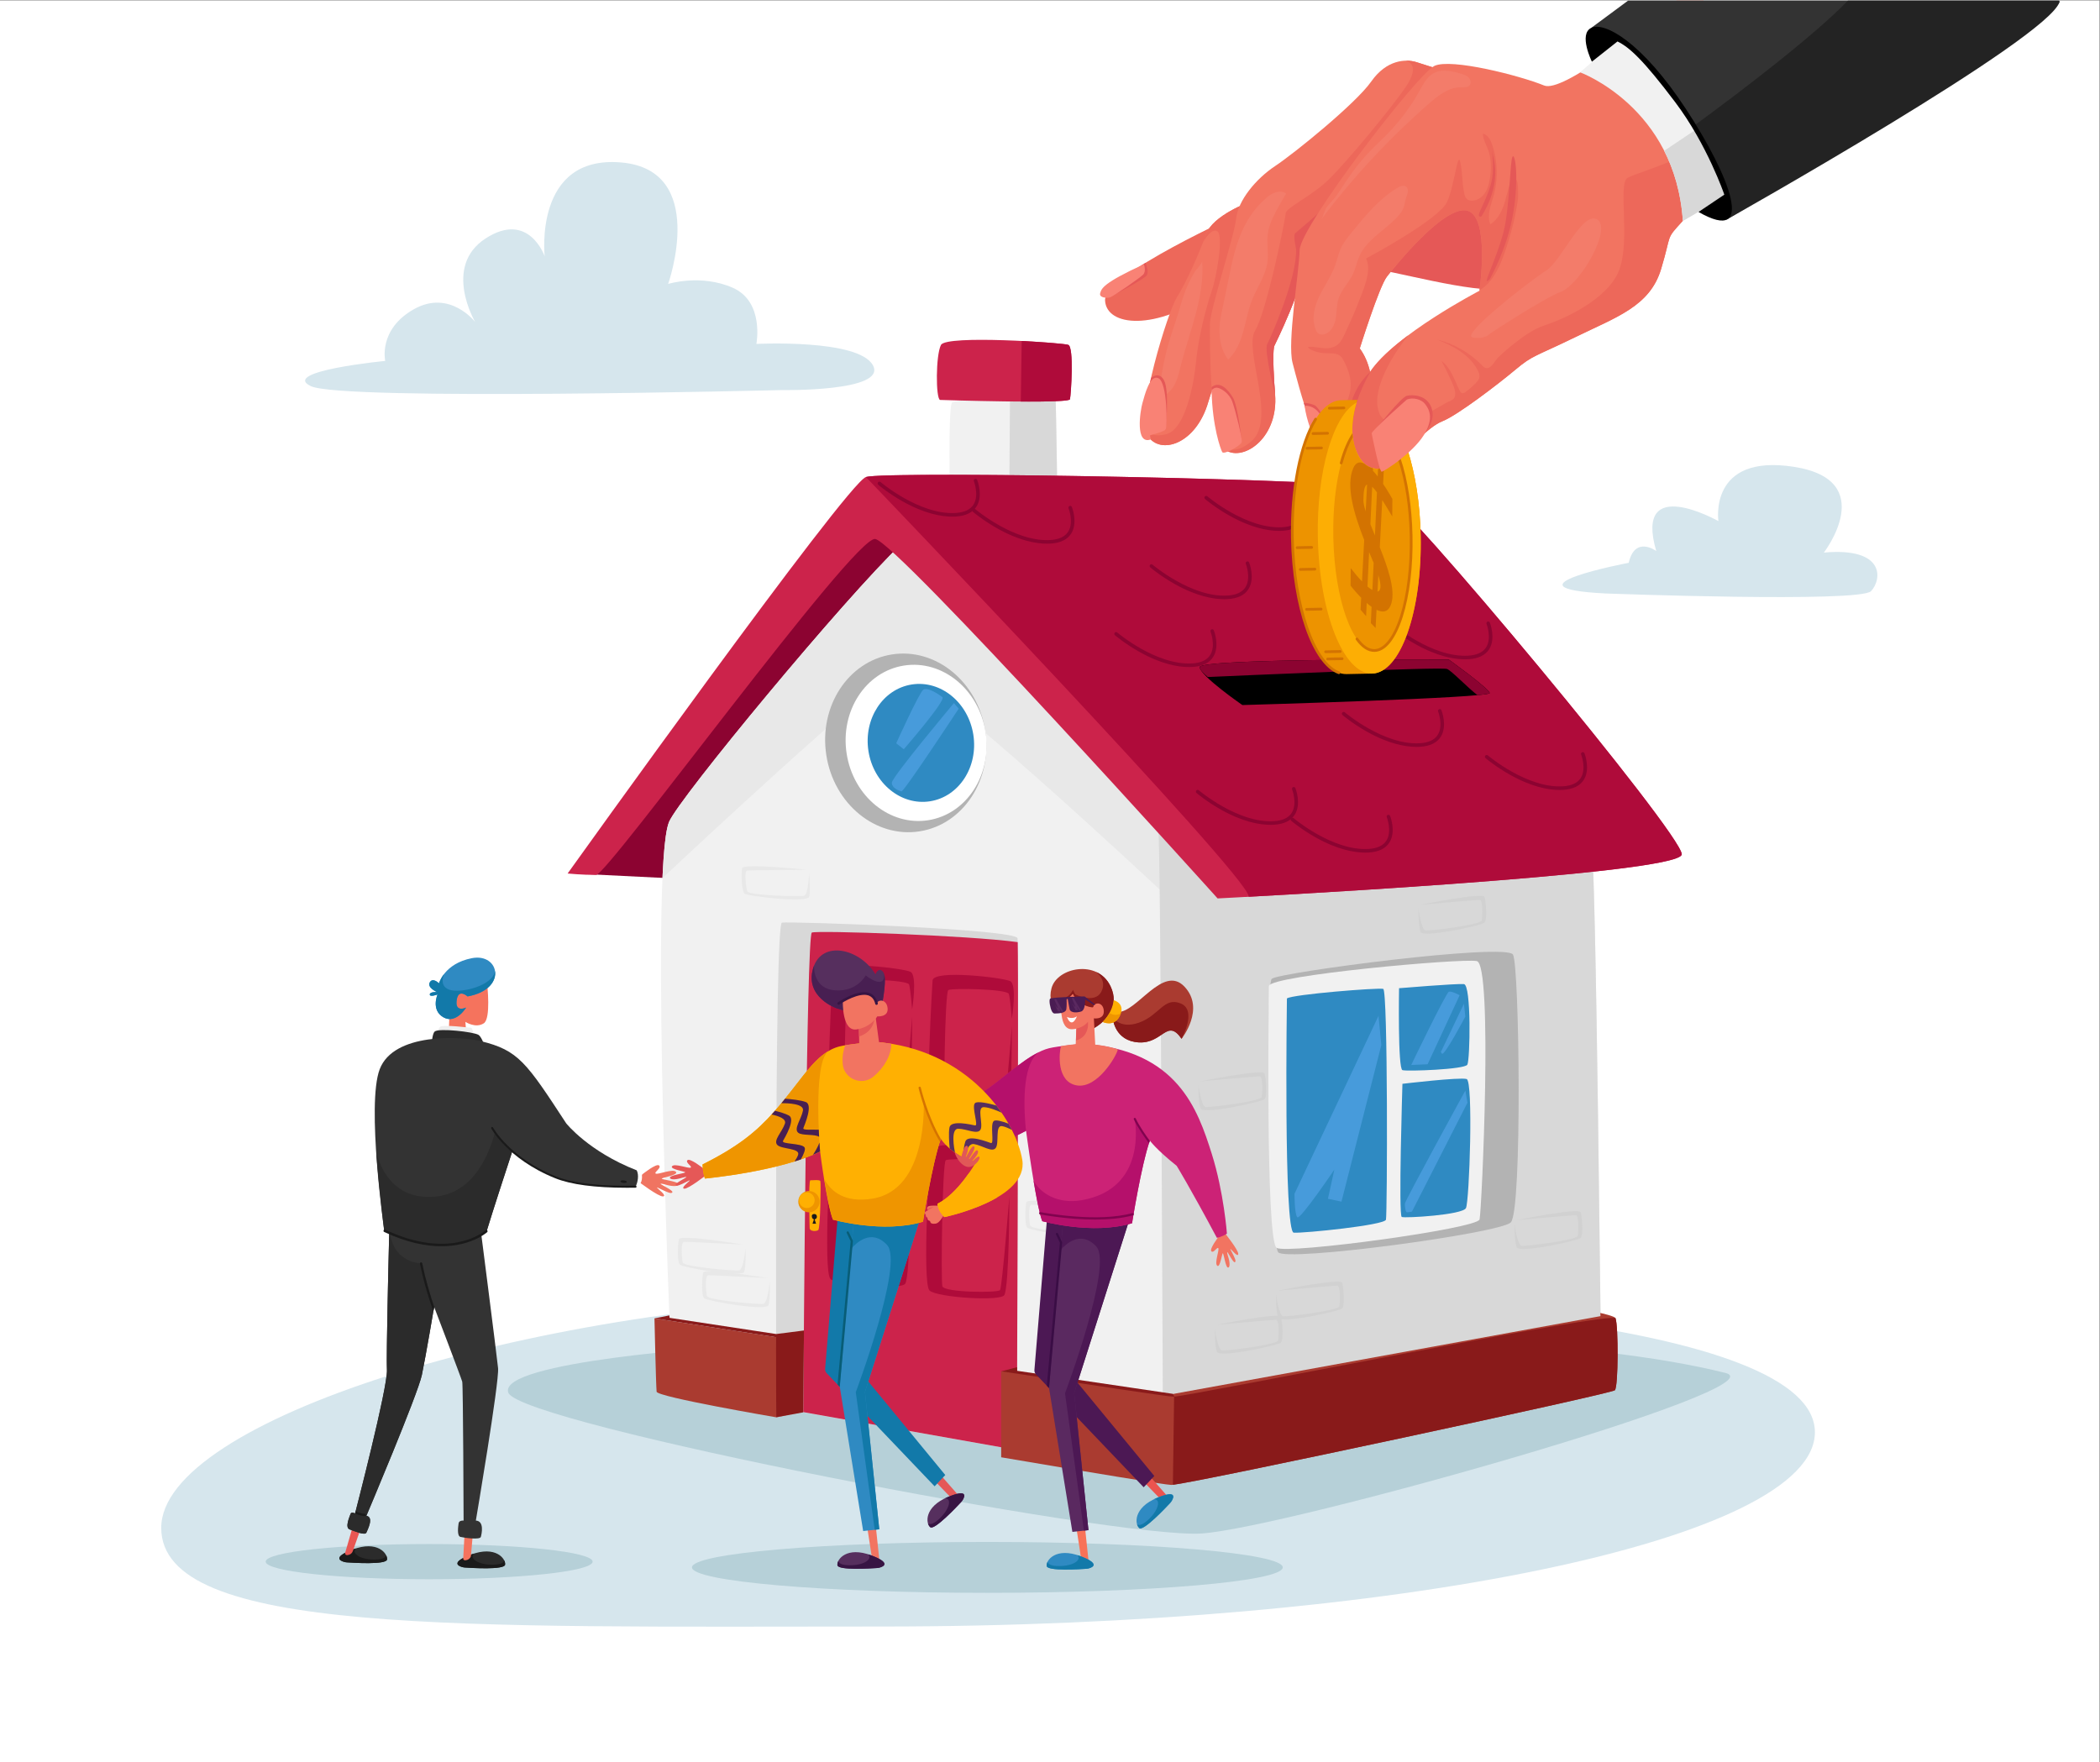 <?xml version="1.0" encoding="UTF-8" standalone="no"?>
<!-- Created with Inkscape (http://www.inkscape.org/) -->

<svg
   version="1.1"
   id="svg2"
   xml:space="preserve"
   width="3177.333"
   height="2666.667"
   viewBox="0 0 3177.333 2666.667"
   sodipodi:docname="iStock-1285857826.eps"
   xmlns:inkscape="http://www.inkscape.org/namespaces/inkscape"
   xmlns:sodipodi="http://sodipodi.sourceforge.net/DTD/sodipodi-0.dtd"
   xmlns="http://www.w3.org/2000/svg"
   xmlns:svg="http://www.w3.org/2000/svg"><rect x="0" y="0" width="3177.333" height="2666.667" fill="#808080" stroke="none"/><defs
     id="defs6" /><sodipodi:namedview
     id="namedview4"
     pagecolor="#ffffff"
     bordercolor="#666666"
     borderopacity="1.0"
     inkscape:pageshadow="2"
     inkscape:pageopacity="0.0"
     inkscape:pagecheckerboard="0" /><g
     id="g8"
     inkscape:groupmode="layer"
     inkscape:label="ink_ext_XXXXXX"
     transform="matrix(1.333,0,0,-1.333,0,2666.667)"><g
       id="g10"
       transform="scale(0.1)"><path
         d="M 0,0 H 23830 V 20000 H 0 Z"
         style="fill:#ffffff;fill-opacity:1;fill-rule:nonzero;stroke:none"
         id="path12" /><path
         d="m 18227.5,13267.3 c 0,0 2885,-107.2 3010,26.8 125.1,134 160.8,500.2 -535.9,437.7 0,0 634.2,821.7 -339.4,973.5 -973.5,151.9 -857.4,-616.3 -857.4,-616.3 0,0 -964.6,544.9 -705.6,-339.4 0,0 -241.2,178.7 -312.6,-133.9 0,0 -1500.6,-285.9 -259.1,-348.4"
         style="fill:#d6e6ed;fill-opacity:1;fill-rule:nonzero;stroke:none"
         id="path14" /><path
         d="m 8868.75,15576.7 c 0,0 1203.15,-21.8 1039.61,280.8 -163.59,302.6 -1323.17,243 -1323.17,243 0,0 93.52,478.9 -268.94,638 -362.47,159.1 -732.55,43.2 -732.55,43.2 0,0 460.05,1294.3 -535.02,1379.2 -995.08,84.9 -866.43,-1065.2 -866.43,-1065.2 0,0 -180.47,520.9 -670.82,202.1 -490.36,-318.9 -118,-948.4 -118,-948.4 0,0 -287.69,374.9 -695.32,145.4 -407.62,-229.4 -325.82,-587.1 -325.82,-587.1 0,0 -1195.53,-115.9 -844.84,-286.1 350.68,-170.3 5341.3,-44.9 5341.3,-44.9"
         style="fill:#d6e6ed;fill-opacity:1;fill-rule:nonzero;stroke:none"
         id="path16" /><path
         d="M 20600,3745.4 C 20600,2527.4 15857.3,1540 10007,1540 5220,1540 1830,1442 1830,2660 1830,3878 5970,5170 9954.71,5280 15802.9,5441.4 20600,4963.4 20600,3745.4"
         style="fill:#d6e6ed;fill-opacity:1;fill-rule:nonzero;stroke:none"
         id="path18" /><path
         d="m 8302.69,4717.9 c -65.43,0 -2663.83,-168.3 -2532.97,-523.4 130.85,-355.2 6907.28,-1663.7 7869.98,-1598.3 962.7,65.4 6606.4,1656.6 5944.5,1822.6 -3093.8,775.8 -11281.51,299.1 -11281.51,299.1"
         style="fill:#b6d0d8;fill-opacity:1;fill-rule:nonzero;stroke:none"
         id="path20" /><path
         d="m 10797.1,13619.7 c 0,0 -51.9,1769.9 10.4,1816 62.3,46.2 1167.5,113.6 1173.9,39.5 6.4,-74 25.4,-1487.6 25.4,-1487.6 l -1209.7,-367.9"
         style="fill:#f1f1f1;fill-opacity:1;fill-rule:nonzero;stroke:none"
         id="path22" /><path
         d="m 11451.8,13818.8 555,168.8 c 0,0 -19,1413.6 -25.4,1487.6 -2.9,34.4 -242.5,38.3 -504.6,28 l -12.8,-5.8 -12.2,-1678.6"
         style="fill:#d8d8d8;fill-opacity:1;fill-rule:nonzero;stroke:none"
         id="path24" /><path
         d="m 6577.77,10085.2 2224.45,-109.8 2997.88,3733.3 -1963.56,703 -3258.77,-4326.5"
         style="fill:#8c0331;fill-opacity:1;fill-rule:nonzero;stroke:none"
         id="path26" /><path
         d="m 7630.53,4254.3 c 0,0 5336.77,-991.8 5583.67,-977.7 247,14.1 4980.7,835.6 4966.6,983.8 -14.1,148.1 -58.7,6005.4 -122.2,6252.4 -34.5,133.9 -1753.5,2416.1 -2839.4,3313 l -4986.7,4.1 c -642.01,-610 -2524.47,-2885.1 -2638.33,-3155.5 -225.76,-536.2 36.36,-6420.1 36.36,-6420.1"
         style="fill:#f1f1f1;fill-opacity:1;fill-rule:nonzero;stroke:none"
         id="path28" /><path
         d="m 10795.8,13829.4 -563.3,0.5 c -642.01,-610 -2524.47,-2885.1 -2638.33,-3155.5 -36.71,-87.2 -60.52,-315.8 -74.65,-637.6 154.48,145 2446.41,2292.3 2680.68,2354.7 242.4,64.7 2959,-2481.3 2959,-2481.3 l 636.8,873.3 c 0,0 -1941.6,2191.7 -3000.2,3045.9"
         style="fill:#e8e8e8;fill-opacity:1;fill-rule:nonzero;stroke:none"
         id="path30" /><path
         d="m 15219.2,13825.8 -4832.9,-101.1 c 945,-1014.4 2735.5,-2949.7 2759.2,-3074.6 29.8,-156.1 52.7,-6404.7 56.2,-7404.7 350.9,33.9 4993,868.6 4979.1,1015 -14.1,148.1 -58.7,6005.4 -122.2,6252.4 -34.5,133.9 -1753.5,2416.1 -2839.4,3313"
         style="fill:#d8d8d8;fill-opacity:1;fill-rule:nonzero;stroke:none"
         id="path32" /><path
         d="m 13820.3,9805.7 c 0,0 -3644.4,4048.4 -3886.79,4080.7 -242.42,32.4 -3034.34,-3814 -3167.6,-3814 -161.61,0 -323.22,16.1 -323.22,16.1 0,0 3167.59,4428.2 3385.77,4500.9 218.14,72.8 5567.54,-24.2 5826.14,-129.2 258.6,-105.1 3434.2,-3919.1 3434.2,-4153.5 0,-234.3 -5268.5,-501 -5268.5,-501"
         style="fill:#cc234b;fill-opacity:1;fill-rule:nonzero;stroke:none"
         id="path34" /><path
         d="m 14173.1,9824.5 c 1180.2,64.7 4915.7,284.9 4915.7,482.2 0,234.4 -3175.6,4048.4 -3434.2,4153.5 -250.9,101.9 -5294.5,196.2 -5793.32,135.3 l -32.82,-6.1 c 0,0 4324.94,-4509 4344.24,-4759.5 0.1,-1.8 0.3,-3.6 0.4,-5.4"
         style="fill:#af0b3a;fill-opacity:1;fill-rule:nonzero;stroke:none"
         id="path36" /><path
         d="m 11317.5,4440.1 c -1708.58,259.3 -3888.98,598.1 -3888.98,598.1 0,0 16.16,-735.4 24.24,-832.3 4.99,-60 1357.54,-290.9 1357.54,-290.9 l 2507.2,525.1"
         style="fill:#aa3b30;fill-opacity:1;fill-rule:nonzero;stroke:none"
         id="path38" /><path
         d="m 14507.1,5789.7 c -96.9,145.4 -145.4,3030.2 -72.7,3102.9 72.7,72.7 2666.6,412.1 2739.3,274.8 72.8,-137.4 105.1,-2892.9 -24.2,-3038.4 -110.6,-124.3 -2565.8,-454.2 -2642.4,-339.3"
         style="fill:#b3b3b3;fill-opacity:1;fill-rule:nonzero;stroke:none"
         id="path40" /><path
         d="m 14402.1,8811.8 c 0,0 -40.4,-2900.9 88.9,-2973.7 129.3,-72.7 2278.7,218.2 2302.9,323.3 24.3,105 153.6,2900.9 -32.3,2933.2 -185.8,32.4 -2335.3,-161.6 -2359.5,-282.8"
         style="fill:#f1f1f1;fill-opacity:1;fill-rule:nonzero;stroke:none"
         id="path42" /><path
         d="m 14607.1,8670.1 c 0,0 -38.7,-2651.3 77.6,-2659.1 116.2,-7.7 1031,85.3 1046.5,147.3 15.5,62.1 23.3,2604.8 -31,2620.3 -54.3,15.5 -1031,-62 -1093.1,-108.5"
         style="fill:#2f8ac2;fill-opacity:1;fill-rule:nonzero;stroke:none"
         id="path44" /><path
         d="m 15879.8,8786.3 c 0,0 -15.5,-914.7 38.8,-930.2 54.3,-15.5 705.4,7.7 736.4,62 31.1,54.3 46.6,907 -38.7,914.8 -85.3,7.7 -736.5,-46.6 -736.5,-46.6"
         style="fill:#2f8ac2;fill-opacity:1;fill-rule:nonzero;stroke:none"
         id="path46" /><path
         d="m 15918.3,7701 c 0,0 -46.6,-1496.2 -7.8,-1511.7 38.8,-15.5 689.9,23.3 728.7,100.8 38.8,77.5 85.3,1441.9 7.8,1465.2 -77.6,23.3 -728.7,-54.3 -728.7,-54.3"
         style="fill:#2f8ac2;fill-opacity:1;fill-rule:nonzero;stroke:none"
         id="path48" /><path
         d="M 15646.5,8472.4 14693,6452.3 c 0,0 0,-234.4 32.3,-266.7 32.3,-32.3 420.2,541.4 420.2,541.4 l -72.7,-331.3 153.5,-32.3 452.5,1777.7 -32.3,331.3"
         style="fill:#479bdb;fill-opacity:1;fill-rule:nonzero;stroke:none"
         id="path50" /><path
         d="m 16018.2,7914.9 c 0,0 396,824.2 428.3,832.3 32.3,8 121.2,-40.4 121.2,-40.4 l -363.6,-783.9 -185.9,-8"
         style="fill:#479bdb;fill-opacity:1;fill-rule:nonzero;stroke:none"
         id="path52" /><path
         d="m 16357.6,8068.4 258.6,541.4 16.1,-145.5 c 0,0 -242.4,-460.6 -266.6,-420.1 -24.3,40.4 -8.1,24.2 -8.1,24.2"
         style="fill:#479bdb;fill-opacity:1;fill-rule:nonzero;stroke:none"
         id="path54" /><path
         d="m 16632.3,7624 c 0,0 -686.8,-1252.5 -686.8,-1284.9 0,-32.3 8.1,-96.9 24.2,-96.9 16.2,0 56.6,8.1 56.6,8.1 l 630.3,1236.3 -24.3,137.4"
         style="fill:#479bdb;fill-opacity:1;fill-rule:nonzero;stroke:none"
         id="path56" /><path
         d="m 8812.18,3915.1 c 0,0 -26.12,5599.7 62.77,5615.9 88.88,16.1 2658.55,-72.7 2674.65,-177.8 16.2,-105 -8.1,-5809.9 -8.1,-5809.9 l -2424.14,428.2 -305.18,-56.4"
         style="fill:#d8d8d8;fill-opacity:1;fill-rule:nonzero;stroke:none"
         id="path58" /><path
         d="m 9214.33,9417.9 c -60.73,-30.4 -92.93,-4847 -96.61,-5443.9 l 2423.78,-430.7 c 0,0 22.3,5218.2 10,5766 -562.7,77.1 -2282.76,135.8 -2337.17,108.6"
         style="fill:#cc234b;fill-opacity:1;fill-rule:nonzero;stroke:none"
         id="path60" /><path
         d="m 9453.33,8983.3 c 0,0 -95.49,-1511.7 -6.1,-1591.9 89.4,-80.3 810.17,-124 848.77,-51.2 55.9,105.4 57.6,1123.6 57.6,1123.6 0,0 -82.4,-1034.9 -106.4,-1067.4 -24,-32.4 -638.21,-28.2 -654.83,44.4 -16.62,72.6 -0.8,1406 39.45,1430.5 40.25,24.5 670.58,12.3 687.18,-44.1 16.5,-56.5 34.1,-282.6 34.1,-282.6 0,0 62.2,388.2 -18.9,428.1 -81.1,39.9 -857.39,132 -880.87,10.6"
         style="fill:#af0b3a;fill-opacity:1;fill-rule:nonzero;stroke:none"
         id="path62" /><path
         d="m 9433.06,7076.1 c 0,0 -95.49,-1511.7 -6.1,-1591.9 89.4,-80.3 810.24,-124 848.84,-51.2 55.9,105.4 57.5,1123.6 57.5,1123.6 0,0 -82.3,-1034.9 -106.4,-1067.4 -24,-32.4 -638.17,-28.2 -654.8,44.4 -16.62,72.6 -0.8,1406 39.45,1430.5 40.25,24.5 670.65,12.3 687.15,-44.1 16.5,-56.5 34.1,-282.6 34.1,-282.6 0,0 62.2,388.2 -18.9,428.1 -81,39.9 -857.36,132 -880.84,10.6"
         style="fill:#af0b3a;fill-opacity:1;fill-rule:nonzero;stroke:none"
         id="path64" /><path
         d="m 10585.3,8877.3 c 0,0 -95.5,-1511.7 -6.1,-1591.9 89.4,-80.2 810.2,-124 848.8,-51.2 55.9,105.4 57.6,1123.6 57.6,1123.6 0,0 -82.4,-1034.9 -106.4,-1067.4 -24.1,-32.4 -638.2,-28.2 -654.8,44.4 -16.7,72.6 -0.9,1406 39.4,1430.5 40.2,24.5 670.6,12.4 687.1,-44.1 16.6,-56.5 34.1,-282.6 34.1,-282.6 0,0 62.2,388.3 -18.8,428.1 -81.1,39.9 -857.4,132 -880.9,10.6"
         style="fill:#af0b3a;fill-opacity:1;fill-rule:nonzero;stroke:none"
         id="path66" /><path
         d="m 10557,6945.9 c 0,0 -95.5,-1511.7 -6.1,-1591.9 89.4,-80.3 810.2,-124 848.8,-51.2 55.9,105.4 57.5,1123.6 57.5,1123.6 0,0 -82.3,-1034.9 -106.4,-1067.4 -24,-32.5 -638.2,-28.3 -654.8,44.4 -16.6,72.6 -0.8,1406 39.4,1430.5 40.3,24.5 670.7,12.3 687.2,-44.1 16.5,-56.5 34.1,-282.6 34.1,-282.6 0,0 62.2,388.2 -18.9,428.1 -81,39.9 -857.4,132 -880.8,10.6"
         style="fill:#af0b3a;fill-opacity:1;fill-rule:nonzero;stroke:none"
         id="path68" /><path
         d="m 9190.09,6064.4 c 0,0 -16.16,541.4 8.08,541.4 24.24,0 105.05,8.1 113.13,-8.1 8.08,-16.1 0,-541.4 -24.24,-557.5 -24.24,-16.2 -96.97,-16.2 -96.97,24.2"
         style="fill:#ffb002;fill-opacity:1;fill-rule:nonzero;stroke:none"
         id="path70" /><path
         d="m 9303.22,6363.4 c 0,66.9 -54.27,121.2 -121.21,121.2 -66.94,0 -121.21,-54.3 -121.21,-121.2 0,-67 54.27,-121.2 121.21,-121.2 66.94,0 121.21,54.2 121.21,121.2"
         style="fill:#ef9500;fill-opacity:1;fill-rule:nonzero;stroke:none"
         id="path72" /><path
         d="m 9246.66,6379.5 c 0,49.1 -39.8,88.9 -88.89,88.9 -49.09,0 -88.89,-39.8 -88.89,-88.9 0,-49.1 39.8,-88.8 88.89,-88.8 49.09,0 88.89,39.7 88.89,88.8"
         style="fill:#ffb002;fill-opacity:1;fill-rule:nonzero;stroke:none"
         id="path74" /><path
         d="m 9238.57,6161.4 -16.16,-48.5 h 40.41 l -16.16,48.5 c 0,0 32.31,8 24.24,40.4 -8.08,32.3 -56.57,24.2 -56.57,0 0,-24.3 8.08,-32.4 24.24,-40.4"
         style="fill:#1a1a1a;fill-opacity:1;fill-rule:nonzero;stroke:none"
         id="path76" /><path
         d="m 13293.3,4176.2 4872.6,887.2 -1.9,36.1 c 0,0 173.3,-37.1 173.3,-61.3 0,-24.3 -614.1,-307.1 -614.1,-307.1 l -4412,-735.3 -17.9,180.4"
         style="fill:#aa3b30;fill-opacity:1;fill-rule:nonzero;stroke:none"
         id="path78" /><path
         d="m 13335.4,4141.2 -24.2,40.4 -1767,261.5 v 40.6 l -179.4,-46.7 110.4,-59.5 -62.9,-131.2 1923.1,-105.1"
         style="fill:#891a1a;fill-opacity:1;fill-rule:nonzero;stroke:none"
         id="path80" /><path
         d="m 18337.3,5038.2 c -32.3,88.9 -4848.3,-888.9 -5018,-888.9 -62.4,0 -953.3,136.2 -1955.5,288 v -976.2 c 989.6,-168.4 1869,-313.8 1931.2,-313.8 169.7,0 4993.9,1034.3 5034.3,1074.7 40.4,40.4 40.4,727.3 8,816.2"
         style="fill:#aa3b30;fill-opacity:1;fill-rule:nonzero;stroke:none"
         id="path82" /><path
         d="m 13312.9,3148.8 c 360.9,43.3 4976.8,1033.7 5016.4,1073.2 40.4,40.4 40.4,727.3 8,816.2 -31.9,87.9 -4744.9,-867.9 -5010.7,-888.5 -5,-365.9 -10.9,-791.1 -13.7,-1000.9"
         style="fill:#891a1a;fill-opacity:1;fill-rule:nonzero;stroke:none"
         id="path84" /><path
         d="m 7597.31,5071.8 c 0.9,-1.3 -168.79,-33.6 -168.79,-33.6 l 1379.77,-213.8 2.01,-909.4 307.06,56.5 8.08,929.3 -315.14,-40.4 -1210,183.8 -2.99,27.6"
         style="fill:#891a1a;fill-opacity:1;fill-rule:nonzero;stroke:none"
         id="path86" /><path
         d="m 11182.4,11711.7 c 86.4,-554.6 -247.3,-1067.1 -745.2,-1144.6 -497.91,-77.5 -971.57,309.2 -1057.93,863.8 -86.36,554.7 247.28,1067.1 745.23,1144.7 497.9,77.5 971.6,-309.3 1057.9,-863.9"
         style="fill:#b3b3b3;fill-opacity:1;fill-rule:nonzero;stroke:none"
         id="path88" /><path
         d="m 11186.6,11694.1 c 75.5,-485 -216.2,-933 -651.6,-1000.8 -435.4,-67.8 -849.51,270.3 -925.02,755.3 -75.51,484.9 216.21,933 651.62,1000.8 435.3,67.8 849.5,-270.4 925,-755.3"
         style="fill:#ffffff;fill-opacity:1;fill-rule:nonzero;stroke:none"
         id="path90" /><path
         d="m 11047.8,11664 c 57,-366.2 -163.3,-704.5 -492.1,-755.7 -328.7,-51.2 -641.46,204.1 -698.48,570.3 -57.02,366.2 163.28,704.6 491.98,755.8 328.8,51.2 641.5,-204.2 698.6,-570.4"
         style="fill:#2f8ac2;fill-opacity:1;fill-rule:nonzero;stroke:none"
         id="path92" /><path
         d="m 10881.6,11959.8 c 0,0 -623.3,-948.6 -650.4,-939.5 -27.1,9 -108.5,36.1 -108.5,99.3 0,63.3 704.7,903.4 704.7,903.4 l 54.2,-63.2"
         style="fill:#479bdb;fill-opacity:1;fill-rule:nonzero;stroke:none"
         id="path94" /><path
         d="m 10258.3,11499.1 c 0,0 483.3,555.6 438.1,591.7 -45.2,36.1 -169.7,115.7 -215.8,85 -46.2,-30.8 -308.2,-609 -308.2,-609 l 85.9,-67.7"
         style="fill:#479bdb;fill-opacity:1;fill-rule:nonzero;stroke:none"
         id="path96" /><path
         d="m 13812.2,4965.4 c 0,0 711.1,145.5 727.3,88.9 16.1,-56.5 32.3,-258.6 0,-290.9 -32.4,-32.3 -703.1,-177.8 -727.3,-105 -24.2,72.7 -24.2,266.6 -24.2,266.6 0,0 32.3,-242.4 80.8,-250.5 48.4,-8 630.3,64.7 638.3,113.2 8.1,48.4 16.2,234.3 -24.2,234.3 -40.4,0 -670.7,-56.6 -670.7,-56.6"
         style="fill:#d1d1d1;fill-opacity:1;fill-rule:nonzero;stroke:none"
         id="path98" /><path
         d="m 14507.1,5353.3 c 0,0 711.1,145.5 727.3,88.9 16.1,-56.6 32.3,-258.6 0,-290.9 -32.3,-32.3 -703,-177.8 -727.3,-105.1 -24.2,72.8 -24.2,266.7 -24.2,266.7 0,0 32.3,-242.4 80.8,-250.5 48.5,-8.1 630.3,64.7 638.4,113.1 8,48.5 16.1,234.4 -24.3,234.4 -40.4,0 -670.7,-56.6 -670.7,-56.6"
         style="fill:#d1d1d1;fill-opacity:1;fill-rule:nonzero;stroke:none"
         id="path100" /><path
         d="m 17214.1,6153.3 c 0,0 711.1,145.4 727.3,88.9 16.1,-56.6 32.3,-258.6 0,-290.9 -32.3,-32.4 -703,-177.8 -727.3,-105.1 -24.2,72.7 -24.2,266.7 -24.2,266.7 0,0 32.3,-242.4 80.8,-250.5 48.5,-8.1 630.3,64.6 638.4,113.1 8,48.5 16.1,234.4 -24.3,234.4 -40.4,0 -670.7,-56.6 -670.7,-56.6"
         style="fill:#d1d1d1;fill-opacity:1;fill-rule:nonzero;stroke:none"
         id="path102" /><path
         d="m 12380,6295.9 c 0,0 -716,118.9 -730.1,61.8 -14,-57.2 -22.6,-259.6 10.9,-290.7 33.5,-31.1 709.1,-151.5 730.6,-77.9 21.5,73.6 14.3,267.4 14.3,267.4 0,0 -23.2,-243.5 -71.4,-253.4 -48.1,-9.8 -632.3,41.1 -642.1,89.3 -9.9,48.1 -24.9,233.6 15.4,235.1 40.4,1.5 672.4,-31.6 672.4,-31.6"
         style="fill:#e8e8e8;fill-opacity:1;fill-rule:nonzero;stroke:none"
         id="path104" /><path
         d="m 8711.39,5496 c 0,0 -716.03,118.8 -730.07,61.7 -14.04,-57.1 -22.66,-259.6 10.85,-290.7 33.5,-31.1 709.15,-151.5 730.66,-77.9 21.52,73.6 14.29,267.4 14.29,267.4 0,0 -23.26,-243.5 -71.41,-253.3 -48.15,-9.9 -632.26,41.1 -642.15,89.2 -9.88,48.2 -24.88,233.6 15.49,235.1 40.38,1.5 672.34,-31.5 672.34,-31.5"
         style="fill:#e8e8e8;fill-opacity:1;fill-rule:nonzero;stroke:none"
         id="path106" /><path
         d="m 8436.65,5875.8 c 0,0 -716.03,118.8 -730.07,61.7 -14.04,-57.2 -22.66,-259.6 10.85,-290.7 33.5,-31.1 709.15,-151.5 730.67,-77.9 21.5,73.6 14.28,267.4 14.28,267.4 0,0 -23.26,-243.5 -71.41,-253.4 -48.15,-9.8 -632.26,41.2 -642.15,89.3 -9.88,48.2 -24.88,233.6 15.49,235.1 40.38,1.5 672.34,-31.5 672.34,-31.5"
         style="fill:#e8e8e8;fill-opacity:1;fill-rule:nonzero;stroke:none"
         id="path108" /><path
         d="m 9155.61,10131.4 c 0,0 -721.92,75.2 -732.47,17.3 -10.55,-57.9 -6.88,-260.5 28.46,-289.5 35.32,-29 717.03,-108.2 734.04,-33.4 17.01,74.7 -1.96,267.7 -1.96,267.7 0,0 -8.46,-244.4 -55.92,-257.2 -47.46,-12.7 -633.59,2.7 -646.37,50.2 -12.78,47.4 -39,231.6 1.21,235.6 40.21,3.9 673.01,9.3 673.01,9.3"
         style="fill:#e8e8e8;fill-opacity:1;fill-rule:nonzero;stroke:none"
         id="path110" /><path
         d="m 16123.3,9733 c 0,0 711,145.4 727.2,88.9 16.2,-56.6 32.3,-258.6 0,-290.9 -32.3,-32.3 -703,-177.8 -727.2,-105.1 -24.3,72.8 -24.3,266.7 -24.3,266.7 0,0 32.3,-242.4 80.8,-250.5 48.5,-8.1 630.3,64.6 638.4,113.1 8.1,48.5 16.1,234.4 -24.3,234.4 -40.4,0 -670.6,-56.6 -670.6,-56.6"
         style="fill:#d1d1d1;fill-opacity:1;fill-rule:nonzero;stroke:none"
         id="path112" /><path
         d="m 13626.3,7729 c 0,0 711.1,145.5 727.3,88.9 16.2,-56.6 32.3,-258.6 0,-290.9 -32.3,-32.3 -703,-177.8 -727.3,-105.1 -24.2,72.8 -24.2,266.7 -24.2,266.7 0,0 32.3,-242.4 80.8,-250.5 48.5,-8.1 630.3,64.6 638.4,113.1 8.1,48.5 16.1,234.4 -24.3,234.4 -40.4,0 -670.7,-56.6 -670.7,-56.6"
         style="fill:#d1d1d1;fill-opacity:1;fill-rule:nonzero;stroke:none"
         id="path114" /><path
         d="m 10809.3,14139.9 c -124.8,0 -314.7,33.2 -562.5,172.3 -163.4,91.9 -273.34,185.2 -277.93,189.2 -8.48,7.2 -9.49,20 -2.24,28.4 7.25,8.5 20,9.5 28.48,2.3 4.39,-3.8 443.19,-374.3 850.29,-350.8 99,5.7 167.5,37.4 203.8,94.3 67.2,105.2 5.5,264.4 4.9,266 -4.1,10.4 1,22.1 11.3,26.2 10.4,4.1 22.2,-0.9 26.3,-11.3 2.8,-7.3 69.8,-180.2 -8.4,-302.7 -43.7,-68.4 -122.9,-106.3 -235.5,-112.8 -12.1,-0.7 -24.9,-1.1 -38.5,-1.1"
         style="fill:#8c0331;fill-opacity:1;fill-rule:nonzero;stroke:none"
         id="path116" /><path
         d="m 11884,13832.9 c -124.8,0 -314.7,33.1 -562.4,172.3 -163.5,91.8 -273.4,185.2 -278,189.1 -8.5,7.2 -9.5,20 -2.2,28.5 7.2,8.5 19.9,9.5 28.4,2.2 4.4,-3.7 443.2,-374.3 850.4,-350.7 98.9,5.7 167.4,37.4 203.7,94.2 67.2,105.2 5.5,264.4 4.9,266.1 -4.1,10.3 1,22.1 11.4,26.2 10.3,4.1 22.1,-1 26.2,-11.4 2.9,-7.3 69.8,-180.2 -8.4,-302.7 -43.7,-68.3 -122.9,-106.3 -235.5,-112.8 -12,-0.7 -24.9,-1 -38.5,-1"
         style="fill:#8c0331;fill-opacity:1;fill-rule:nonzero;stroke:none"
         id="path118" /><path
         d="m 14518.3,13978.3 c -124.8,0 -314.7,33.2 -562.5,172.3 -163.4,91.9 -273.3,185.2 -277.9,189.2 -8.5,7.2 -9.5,19.9 -2.3,28.4 7.3,8.5 20,9.5 28.5,2.3 4.4,-3.8 443.2,-374.3 850.4,-350.8 98.9,5.7 167.4,37.4 203.7,94.2 67.2,105.3 5.5,264.5 4.9,266.1 -4.1,10.4 1,22.1 11.3,26.2 10.4,4.1 22.2,-1 26.3,-11.3 2.8,-7.3 69.8,-180.2 -8.4,-302.7 -43.7,-68.4 -122.9,-106.3 -235.5,-112.8 -12.1,-0.7 -24.9,-1.1 -38.5,-1.1"
         style="fill:#8c0331;fill-opacity:1;fill-rule:nonzero;stroke:none"
         id="path120" /><path
         d="m 13896.1,13202.6 c -124.8,0 -314.7,33.1 -562.5,172.3 -163.4,91.8 -273.3,185.2 -277.9,189.1 -8.5,7.3 -9.5,20 -2.3,28.5 7.3,8.5 20,9.5 28.5,2.2 4.4,-3.7 443.2,-374.3 850.3,-350.7 99,5.7 167.5,37.4 203.8,94.2 67.2,105.2 5.5,264.5 4.9,266.1 -4.1,10.3 1,22.1 11.3,26.2 10.4,4.1 22.1,-1 26.2,-11.4 2.9,-7.3 69.9,-180.2 -8.4,-302.7 -43.6,-68.3 -122.8,-106.2 -235.4,-112.7 -12.1,-0.8 -24.9,-1.1 -38.5,-1.1"
         style="fill:#8c0331;fill-opacity:1;fill-rule:nonzero;stroke:none"
         id="path122" /><path
         d="m 16628.1,12520.1 c -124.8,0 -314.7,33.2 -562.4,172.3 -163.5,91.9 -273.4,185.2 -278,189.2 -8.5,7.2 -9.5,19.9 -2.3,28.4 7.3,8.5 20,9.5 28.5,2.3 4.4,-3.8 443.2,-374.4 850.4,-350.8 98.9,5.7 167.4,37.4 203.7,94.2 67.2,105.3 5.5,264.5 4.9,266.1 -4.1,10.4 1,22.1 11.4,26.2 10.3,4.1 22.1,-0.9 26.2,-11.3 2.9,-7.3 69.8,-180.2 -8.4,-302.7 -43.7,-68.4 -122.9,-106.3 -235.5,-112.8 -12,-0.7 -24.9,-1.1 -38.5,-1.1"
         style="fill:#8c0331;fill-opacity:1;fill-rule:nonzero;stroke:none"
         id="path124" /><path
         d="m 16078.6,11526 c -124.7,0 -314.7,33.1 -562.4,172.3 -163.5,91.8 -273.4,185.2 -278,189.1 -8.5,7.3 -9.5,20 -2.2,28.5 7.2,8.5 20,9.5 28.5,2.2 4.3,-3.7 443.1,-374.3 850.3,-350.7 98.9,5.7 167.5,37.4 203.7,94.2 67.3,105.3 5.6,264.5 4.9,266.1 -4.1,10.3 1,22.1 11.4,26.2 10.3,4.1 22.1,-1 26.2,-11.4 2.9,-7.3 69.8,-180.2 -8.4,-302.6 -43.7,-68.4 -122.9,-106.3 -235.5,-112.8 -12,-0.7 -24.9,-1.1 -38.5,-1.1"
         style="fill:#8c0331;fill-opacity:1;fill-rule:nonzero;stroke:none"
         id="path126" /><path
         d="m 15496,10325.9 c -124.7,0 -314.7,33.1 -562.4,172.3 -163.5,91.8 -273.4,185.2 -278,189.1 -8.5,7.3 -9.5,20 -2.2,28.5 7.2,8.5 20,9.5 28.5,2.2 4.4,-3.7 443.1,-374.3 850.3,-350.7 98.9,5.7 167.5,37.4 203.8,94.2 67.2,105.3 5.5,264.5 4.8,266.1 -4.1,10.3 1,22.1 11.4,26.2 10.3,4.1 22.1,-1 26.2,-11.4 2.9,-7.3 69.8,-180.2 -8.4,-302.6 -43.6,-68.4 -122.9,-106.4 -235.5,-112.9 -12,-0.6 -24.9,-1 -38.5,-1"
         style="fill:#8c0331;fill-opacity:1;fill-rule:nonzero;stroke:none"
         id="path128" /><path
         d="m 14421.3,10641 c -124.7,0 -314.7,33.2 -562.4,172.3 -163.5,91.9 -273.4,185.2 -278,189.2 -8.5,7.2 -9.5,19.9 -2.2,28.4 7.2,8.5 20,9.5 28.4,2.3 4.4,-3.8 443.2,-374.3 850.4,-350.8 98.9,5.7 167.5,37.4 203.7,94.2 67.2,105.3 5.5,264.5 4.9,266.1 -4.1,10.4 1,22.1 11.4,26.2 10.3,4.1 22.1,-1 26.2,-11.3 2.9,-7.3 69.8,-180.2 -8.4,-302.7 -43.7,-68.3 -122.9,-106.3 -235.5,-112.8 -12,-0.7 -24.9,-1.1 -38.5,-1.1"
         style="fill:#8c0331;fill-opacity:1;fill-rule:nonzero;stroke:none"
         id="path130" /><path
         d="m 17702,11036.9 c -124.7,0 -314.7,33.2 -562.4,172.4 -163.5,91.8 -273.4,185.2 -278,189.1 -8.5,7.3 -9.5,20 -2.2,28.5 7.2,8.5 20,9.5 28.5,2.2 4.4,-3.7 443.2,-374.3 850.3,-350.7 98.9,5.7 167.5,37.4 203.8,94.2 67.2,105.3 5.5,264.5 4.8,266.1 -4.1,10.3 1,22.1 11.4,26.2 10.4,4.1 22.1,-1 26.2,-11.4 2.9,-7.3 69.8,-180.2 -8.4,-302.6 -43.6,-68.4 -122.9,-106.4 -235.5,-112.9 -12,-0.6 -24.9,-1.1 -38.5,-1.1"
         style="fill:#8c0331;fill-opacity:1;fill-rule:nonzero;stroke:none"
         id="path132" /><path
         d="m 13495.5,12432.2 c -124.8,0 -314.8,33.2 -562.5,172.3 -163.5,91.8 -273.4,185.2 -278,189.1 -8.4,7.3 -9.4,20 -2.2,28.5 7.3,8.5 20,9.5 28.5,2.3 4.4,-3.8 443.2,-374.4 850.3,-350.8 99,5.7 167.5,37.4 203.8,94.2 67.2,105.3 5.5,264.5 4.9,266.1 -4.1,10.4 1,22.1 11.3,26.2 10.4,4.1 22.1,-1 26.2,-11.4 2.9,-7.3 69.8,-180.1 -8.4,-302.6 -43.6,-68.4 -122.8,-106.3 -235.4,-112.8 -12.1,-0.7 -24.9,-1.1 -38.5,-1.1"
         style="fill:#8c0331;fill-opacity:1;fill-rule:nonzero;stroke:none"
         id="path134" /><path
         d="m 10669.6,15464.8 c 0,0 1463.3,-47.5 1475.1,7.7 11.7,55.2 47.8,593.9 -19.7,617.7 -67.6,23.9 -1384.5,115.6 -1444.6,-1.2 -60.1,-116.9 -60,-606.3 -10.8,-624.2"
         style="fill:#cc234b;fill-opacity:1;fill-rule:nonzero;stroke:none"
         id="path136" /><path
         d="m 12125,16090.2 c -27.3,9.7 -258.4,30.4 -528.2,44 l -10.3,-688.1 c 297.3,-1.8 553.3,3.4 558.2,26.4 11.7,55.2 47.8,593.9 -19.7,617.7"
         style="fill:#af0b3a;fill-opacity:1;fill-rule:nonzero;stroke:none"
         id="path138" /><path
         d="m 14101.6,12000.9 c 0,0 2822.7,79.8 2807.3,136.8 -15.4,57.1 -464.6,379.4 -464.6,379.4 0,0 -2840.4,17 -2827.7,-86.7 12.7,-103.8 485,-429.5 485,-429.5"
         style="fill:#000000;fill-opacity:1;fill-rule:nonzero;stroke:none"
         id="path140" /><path
         d="m 16908.9,12137.7 c -15.4,57.1 -464.6,379.4 -464.6,379.4 0,0 -2840.4,17 -2827.7,-86.7 3.5,-28.7 40.7,-68.6 92.6,-111.3 370.7,16.5 2647.1,116.9 2715.8,91.2 50.6,-19 239.8,-218.4 344.9,-297 89.9,8.4 141.1,16.6 139,24.4"
         style="fill:#8c0331;fill-opacity:1;fill-rule:nonzero;stroke:none"
         id="path142" /><path
         d="m 14472.5,16914 c 0,0 678.3,92.5 1001.7,58.6 323.4,-33.8 1254.7,-306.6 1585.3,-243.1 330.6,63.5 868.1,1139.6 868.1,1139.6 L 16395.2,19128.9 14472.5,16914"
         style="fill:#e55857;fill-opacity:1;fill-rule:nonzero;stroke:none"
         id="path144" /><path
         d="m 14094.1,17586.6 c 0,0 -1568.1,-700.8 -1551.2,-993.8 16.9,-293 566.3,-353.5 1222.7,97.9 656.5,451.4 328.5,895.9 328.5,895.9"
         style="fill:#ed685a;fill-opacity:1;fill-rule:nonzero;stroke:none"
         id="path146" /><path
         d="m 14181.4,17711.2 c 0,0 -416.8,-149.6 -493.1,-367.5 -76.3,-217.9 -230.7,-558.3 -330.3,-714.3 -99.5,-156 -469.9,-1338.7 -333.3,-1567 136.6,-228.3 550.4,-108.1 690.8,382.4 140.5,490.5 523.4,1053.8 528.4,1074 5.1,20.3 -62.5,1192.4 -62.5,1192.4"
         style="fill:#f27461;fill-opacity:1;fill-rule:nonzero;stroke:none"
         id="path148" /><path
         d="m 14181.4,17711.2 c 0,0 -416.8,-149.6 -493.1,-367.5 -9.5,-27.2 -20.3,-56.3 -32,-86.7 10.7,18.8 98.7,169.1 163.3,120.5 68.9,-51.8 -9.7,-519 -68.7,-685.2 -59,-166.2 -150.6,-531.1 -173.2,-775.4 -22.6,-244.3 -114.4,-781.5 -340.6,-841 -211,-55.6 -240.8,76.5 -242.2,162 -0.9,-77.6 7.9,-138.9 29.8,-175.5 136.6,-228.3 550.4,-108.1 690.8,382.4 140.5,490.5 523.4,1053.8 528.4,1074 5.1,20.3 -62.5,1192.4 -62.5,1192.4"
         style="fill:#ed685a;fill-opacity:1;fill-rule:nonzero;stroke:none"
         id="path150" /><path
         d="m 16523,19157.2 c 0,0 -319.3,101.7 -442.9,141.4 -123.7,39.7 -341.6,29.8 -516.3,-219.4 -174.7,-249.2 -872.8,-815.1 -1089.9,-958.8 -217.1,-143.7 -421.2,-389.8 -442.7,-595.6 -21.5,-205.8 -298.2,-1032.7 -298.4,-1205.1 -0.2,-172.3 -9.7,-1342.2 203.1,-1438.8 212.8,-96.5 574,174.7 537,645.2 -36.9,470.4 -11,548 -11,548 0,0 357.7,720.3 334.6,954.6 l 283,62.5 c 0,0 1024.6,1016.2 1450.5,1167.7 426,151.6 -7,898.3 -7,898.3"
         style="fill:#f27461;fill-opacity:1;fill-rule:nonzero;stroke:none"
         id="path152" /><path
         d="m 16080.1,19298.6 c -34.9,11.2 -77.3,18.4 -124.2,17.5 24.7,-9.1 168.8,-45.9 3.2,-293.1 -154.4,-230.6 -672.1,-856.9 -877.1,-1055.4 -205,-198.4 -485,-317.8 -489.1,-385.7 -4.1,-67.9 -214.2,-1109.8 -347.2,-1330.7 -133.1,-220.8 249.2,-997.9 -39,-1253 -149.8,-132.6 -259.2,-108.9 -329.6,-55.5 17.4,-30.4 36.9,-51.9 58.8,-61.8 212.8,-96.5 574,174.7 537,645.2 -36.9,470.4 -11,548 -11,548 0,0 357.7,720.3 334.6,954.6 l 283,62.5 c 0,0 1024.6,1016.2 1450.5,1167.7 426,151.6 -7,898.3 -7,898.3 0,0 -319.3,101.7 -442.9,141.4"
         style="fill:#ed685a;fill-opacity:1;fill-rule:nonzero;stroke:none"
         id="path154" /><path
         d="m 14796.5,17028.7 283,62.5 c 0,0 122.8,121.8 301.1,287.4 58.7,320.6 116,761.6 -59.7,562.4 -265.2,-300.8 -597.5,-560 -620.8,-584.3 -23.3,-24.3 11,-179.4 11,-179.4 13.8,-322.4 -286.1,-1001.3 -326.7,-1077.3 -40.6,-76 88.5,-573.9 88.5,-573.9 -36.9,470.4 -11,548 -11,548 0,0 357.7,720.3 334.6,954.6"
         style="fill:#e55857;fill-opacity:1;fill-rule:nonzero;stroke:none"
         id="path156" /><path
         d="m 16792.3,16704 c 0,0 -962.1,-500.5 -1241.4,-921.4 -21.2,96.1 -58.7,187.2 -116.8,267 0,0 218.8,699.3 308.1,814.8 89.4,115.4 659.9,825.4 916.4,748.1 256.3,-77.3 133.7,-908.5 133.7,-908.5 m 2237.3,3293.3 c -413.5,-344.3 -1295.5,-1047.8 -1503.1,-962.9 -273.6,111.8 -1055,312.4 -1245.7,222.4 -190.7,-90 -1521.8,-1820 -1529.2,-2089.7 -7.4,-269.7 -142.1,-1046.1 -80.6,-1281.3 61.6,-235.3 300.8,-1187.5 531,-1146.2 58.9,10.5 124.5,71.9 183.9,164.8 15.5,-43.3 35.4,-82 58.9,-116 126.6,-182.6 355.8,-93.6 440,1.6 84.3,95.2 320.8,367.6 488.2,433.3 167.3,65.7 625.9,416 827.9,585 201.9,169.1 217.1,143.7 683.7,371.3 466.6,227.6 841.9,348.8 969.1,769.4 127.2,420.6 42.9,325.4 251,553.2 208.1,227.9 1048.2,844.3 1048.2,844.3 l -817.3,1650.8 h -306"
         style="fill:#f27461;fill-opacity:1;fill-rule:nonzero;stroke:none"
         id="path158" /><path
         d="m 18853.7,16949 c 127.2,420.6 42.9,325.4 251,553.2 208.1,227.9 1048.2,844.3 1048.2,844.3 l -237.1,479 c -389.3,-542.2 -1339.5,-771.7 -1444.2,-841 -108.5,-71.8 34.2,-696 -90.9,-1039.5 -125.1,-343.6 -654,-570.6 -841.6,-631.2 -125.3,-40.4 -238.1,-119.5 -340.7,-199.8 -67.9,-53 -133.9,-109.4 -195.7,-169.3 -37,-35.8 -80.8,-141.8 -147.2,-114.5 -13.1,5.3 -23.2,16 -33,26.3 -137.9,143.1 -317,246.1 -510.1,293.4 184.3,-72.1 372.7,-174.4 461.6,-351.2 11.6,-23 21.5,-48.4 18,-73.9 -4.1,-29.4 -25.1,-53.3 -46,-74.2 -34.8,-34.9 -72.2,-67.1 -111.7,-96.4 -11,-8 -23.9,-16.3 -37.2,-13.4 -13.9,3 -22.3,16.8 -28.7,29.6 -60,118.9 -99.3,257.7 -206.4,336.9 40,-75.4 77.5,-152.1 112.6,-229.9 21.3,-47.2 61,-132.3 34.6,-184.4 -17.3,-34.3 -63.2,-43.8 -94.8,-61.7 -105.4,-59.9 -206.5,-123 -319.9,-167.7 -131.8,-52 -375.9,-123.8 -442.2,58.9 -109.6,301.7 254.9,780.3 331.7,876.5 -178.9,-133.9 -342.1,-279.4 -433.1,-416.4 -21.2,96.1 -58.7,187.2 -116.8,267 0,0 218.8,699.3 308.1,814.8 89.4,115.4 659.9,825.4 916.3,748.1 243.6,-73.5 145.2,-827.1 134.7,-902.4 189,106.8 274.7,383.3 333.9,576.1 37.8,122.9 67.6,248.5 89.8,375.2 9.9,56.6 16.7,108.6 14,165.5 -1.8,37.2 0,74 -8.2,110.6 -2.5,11.6 -39.3,89.2 -37.4,92.4 -54.1,-92.9 -71.8,-201.7 -101.3,-305.1 -29.5,-103.3 -77,-209.5 -168.3,-266.2 -42.1,100 5.2,212.2 35.3,316.5 55.3,192 49.9,400.9 -15.1,589.8 -18.4,53.5 -49.5,112.2 -105,123 0.7,-62.7 35.4,-119.1 57.6,-177.7 39.5,-104.3 39.7,-219.8 22.5,-329.9 -10.9,-70.1 -30.2,-142.2 -78.1,-194.4 -36.3,-39.5 -105.5,-73.3 -159.9,-53.9 -46.5,16.5 -50.5,62.1 -58.7,107.1 -19.3,105.6 -15.1,215 -38.3,319.9 -32.2,146.1 -61.1,-243.2 -150.5,-444.8 -89.5,-201.7 -920.3,-643.8 -920.3,-643.8 73.1,-139.1 -40.7,-380 -90.7,-509.5 -38.3,-99.1 -81,-196.5 -126.3,-292.6 -49.8,-105.6 -75.8,-204 -214.3,-216.1 -36.6,-3.2 -73.2,2.1 -109.8,7.4 -38.9,5.7 -77.8,11.4 -116.5,6.8 1.6,-12 12.8,-20 23.4,-25.9 61.4,-34.5 133.3,-46.7 203.7,-46.1 63.3,0.5 132.4,-2.8 166,-64 74.8,-136.3 117.4,-266 71.2,-419.3 -28.9,-95.7 -71.7,-190.9 -65.3,-290.7 4.6,-72.1 71,-206.4 21.4,-271.3 -32.3,-42.3 -121.1,-71.2 -171.8,-55.8 -75.1,1.1 -199.8,256.4 -199.8,256.4 l -0.2,-1.3 c 91.6,-235.7 199.6,-427.9 305.8,-408.8 58.9,10.5 124.5,71.9 183.9,164.8 15.5,-43.3 35.4,-82 58.9,-116 126.6,-182.6 355.8,-93.6 440,1.6 84.3,95.2 320.8,367.6 488.2,433.3 167.3,65.7 625.9,416 827.9,585 201.9,169.1 217.1,143.7 683.7,371.3 466.6,227.6 841.9,348.8 969.1,769.4"
         style="fill:#ed685a;fill-opacity:1;fill-rule:nonzero;stroke:none"
         id="path160" /><path
         d="m 16773.5,16168.4 c -18.2,0 -38.3,1.8 -60.3,6 -139.9,26.5 668.8,655.1 837.2,759.4 154.4,95.5 373,591.2 537.2,591.2 14.9,0 29.4,-4.1 43.4,-13 167.1,-106.7 -192.5,-731.8 -412.6,-818.7 -220.1,-86.9 -804.5,-474.6 -804.5,-474.6 0,0 -43.2,-50.3 -140.4,-50.3"
         style="fill:#f37c6a;fill-opacity:1;fill-rule:nonzero;stroke:none"
         id="path162" /><path
         d="m 14995.6,17512.9 c 31.4,41.6 32.9,109.5 78.2,159.5 46.8,51.6 87.1,94.1 126.6,156 94.4,147.8 194.2,293.1 313.6,422.1 76.4,82.5 160.1,157.9 238.2,238.7 140.1,145 262.1,307.8 359.8,484.1 42.2,76.1 84.2,159.3 160.6,200.9 37.9,20.7 79.4,28.5 122.2,28.5 62.7,0 128.1,-16.9 188.8,-35 30.8,-9.2 62.9,-19.4 85.7,-42.2 22.8,-22.7 32.3,-62.1 12.3,-87.3 -17.4,-21.7 -46.8,-24.3 -75.9,-24.3 -8.5,0 -17,0.2 -25.1,0.3 -0.2,0 -0.4,0 -0.7,0 -137.2,0 -255.2,-92.8 -358.5,-183.3 -452.4,-395.8 -863.8,-838.2 -1225.8,-1318"
         style="fill:#f37c6a;fill-opacity:1;fill-rule:nonzero;stroke:none"
         id="path164" /><path
         d="m 15005.1,16206.2 c -13.6,0 -26.8,3.1 -38,10.5 -16.4,10.8 -26.3,29.1 -33.6,47.3 -49.8,122.6 -14.1,263.7 43.7,382.7 57.8,119 137.1,228 180.5,353 20.6,59.2 32.8,121.3 58,178.7 30.6,69.6 79.2,129.6 127.1,188.7 153.1,188.3 310.5,380.5 518.4,505.5 20.1,12 44.7,23.2 67.2,23.2 11.9,0 23.3,-3.2 33,-11.1 26.2,-21.4 21.2,-62.8 8.6,-94.2 -30.8,-76.4 -19.9,-135.2 -73,-204.6 -46.2,-60.4 -103.9,-110.7 -161.7,-159.5 -112.4,-94.6 -238.9,-185.7 -302.3,-322.9 -31.9,-68.8 -45.3,-145.1 -78.1,-213.5 -46,-96 -128.7,-173.1 -161.5,-274.4 -23.2,-71.9 -19.1,-149.5 -31.8,-224 -12.8,-74.5 -50.1,-153.3 -121.2,-178.9 -11.2,-4.1 -23.4,-6.5 -35.3,-6.5"
         style="fill:#f37c6a;fill-opacity:1;fill-rule:nonzero;stroke:none"
         id="path166" /><path
         d="m 13941,15923.3 c -104.1,126.1 -116.3,337.6 -83.6,491.7 40.2,189.2 77.8,379.1 118.3,568.3 42.9,200.1 102.7,400.3 216.5,570.3 48.3,72.3 106.1,138.4 171.2,196.1 32.7,28.9 68.1,56.2 109.4,70.3 17.3,5.9 35.9,9.2 54.3,9.2 25.4,0 50.6,-6.3 71.5,-20.7 -37.1,-60.9 -72.5,-122.8 -106.1,-185.7 -46.8,-87.4 -90.8,-178.8 -103.1,-277.2 -13,-103.9 10.2,-209.8 -3.1,-313.7 -19.8,-155.4 -118,-288.2 -175.6,-434 -45,-114 -65.2,-236.2 -98.2,-354.3 -33.1,-118.1 -81.9,-236.5 -171.5,-320.3"
         style="fill:#f37c6a;fill-opacity:1;fill-rule:nonzero;stroke:none"
         id="path168" /><path
         d="m 13192.5,15510.3 c -0.9,0 -1.8,0 -2.7,0.1 -29.1,2.7 -34,43.1 -30.2,72.1 16.7,128.4 39.2,256.2 67.5,382.6 41.4,185.3 110.4,357.6 162.8,538.4 28.4,97.6 56.9,192.7 100.8,284.9 22,46.1 46.5,91.1 73.3,134.6 13.5,21.9 82.7,95.3 81,117.5 31.3,-405.8 -143.8,-794.7 -243,-1189.4 -16.1,-63.8 -30.3,-128.6 -57.7,-188.4 -27.4,-59.8 -69.5,-115.3 -128.1,-145.2 -7.4,-3.8 -15.4,-7.2 -23.7,-7.2"
         style="fill:#f37c6a;fill-opacity:1;fill-rule:nonzero;stroke:none"
         id="path170" /><path
         d="m 16917.7,16851.4 c 0,0 193,339.4 258.4,736.7 65.3,397.3 23,675.2 -7.4,639.7 -30.5,-35.4 -32.1,-591 -105.4,-865.7 -73.3,-274.6 -212.5,-554.3 -185.2,-548.2 27.4,6 39.6,37.5 39.6,37.5"
         style="fill:#e55857;fill-opacity:1;fill-rule:nonzero;stroke:none"
         id="path172" /><path
         d="m 16812.1,17545.9 c 0,0 219.3,307 144.7,644.6 -74.7,337.7 39.4,-48.7 -39.9,-295.9 -79.4,-247.3 -179.9,-355.7 -104.8,-348.7"
         style="fill:#e55857;fill-opacity:1;fill-rule:nonzero;stroke:none"
         id="path174" /><path
         d="m 15623.6,15143.5 c 0,0 281.8,354.6 345.7,368.7 63.9,14.1 227.1,11.9 279.6,-139.2 52.6,-151.1 -73.8,-277.2 -73.8,-277.2 l -551.5,47.7"
         style="fill:#e55857;fill-opacity:1;fill-rule:nonzero;stroke:none"
         id="path176" /><path
         d="m 14920.9,15404.9 c -63.4,27 -110.1,25.9 -122.1,25 22.4,-71.7 46.8,-145.1 72.7,-216.2 108.8,-100.5 333.2,-291.5 333.2,-291.5 0,0 -209.8,451.2 -283.8,482.7"
         style="fill:#e55857;fill-opacity:1;fill-rule:nonzero;stroke:none"
         id="path178" /><path
         d="m 14807.3,15399 c 0,0 102.5,13 174.3,-95.5 71.9,-108.6 236.8,-378.4 239.8,-435.2 3,-56.8 -51.9,-155.1 -101.6,-146.9 -49.6,8.2 -267.2,343 -312.5,677.6"
         style="fill:#f98275;fill-opacity:1;fill-rule:nonzero;stroke:none"
         id="path180" /><path
         d="m 13751.9,15610.1 h -0.1 c 11.8,-174.2 30.9,-348.5 61.6,-483.7 l 279.3,-116.3 c 0,0 -42.7,393.8 -101.3,486.1 -58.7,92.3 -144.5,186.9 -239.5,113.9"
         style="fill:#e55857;fill-opacity:1;fill-rule:nonzero;stroke:none"
         id="path182" /><path
         d="m 13752,15575 c 0,0 29.4,36.4 70.2,27.5 40.8,-8.9 131.7,-63 166.1,-160.3 34.4,-97.4 115,-414.4 106.1,-455.3 -8.9,-40.8 -203.5,-148.1 -221.7,-114.2 -18.3,33.9 -112.3,289.7 -120.7,702.3"
         style="fill:#f98275;fill-opacity:1;fill-rule:nonzero;stroke:none"
         id="path184" /><path
         d="m 13230.6,15127.1 c 0,0 46.1,440.9 -18.6,560.6 -47.9,88.6 -115.3,52.3 -147.2,27.5 -28,-124.6 -50.1,-245.2 -61.4,-349.9 l 227.2,-238.2"
         style="fill:#e55857;fill-opacity:1;fill-rule:nonzero;stroke:none"
         id="path186" /><path
         d="m 13064.2,15017 c 0,0 -16.6,43.7 -7.9,47 8.8,3.3 155.2,38.9 174.8,66.3 19.6,27.5 19.8,527.4 -79.9,579.5 -99.8,52.1 -157.9,-189.9 -183.8,-279.7 -25.9,-89.8 -86.7,-482.7 96.8,-413.1"
         style="fill:#f98275;fill-opacity:1;fill-rule:nonzero;stroke:none"
         id="path188" /><path
         d="m 12623.6,16645.2 c 0,0 363.6,189.4 392,233.9 26.3,41.2 -2.7,111 -12.1,143 -131.2,-80.8 -247.9,-161.5 -331,-235.3 l -48.9,-141.6"
         style="fill:#e55857;fill-opacity:1;fill-rule:nonzero;stroke:none"
         id="path190" /><path
         d="m 12983.7,17004.9 c 0,0 29.6,-79.3 -8.9,-117.9 -38.5,-38.6 -341.9,-249.9 -378.1,-259.1 -36.3,-9.1 -124.7,-2.5 -108.9,49.7 15.8,52.2 29.3,113.4 495.9,327.3"
         style="fill:#f98275;fill-opacity:1;fill-rule:nonzero;stroke:none"
         id="path192" /><path
         d="m 15385.7,14904.6 c 0,0 -156.4,310.3 169.3,879.8 0,0 -405.9,-329 -169.3,-879.8"
         style="fill:#e55857;fill-opacity:1;fill-rule:nonzero;stroke:none"
         id="path194" /><path
         d="m 17934.4,19184.1 c 0,0 1082.1,-394.7 1166.8,-1687.4 0,0 792.2,443.1 778.2,593.2 -14,150 -951.2,1749.6 -1079.8,1746.3 -128.7,-3.3 -865.2,-652.1 -865.2,-652.1"
         style="fill:#f1f1f1;fill-opacity:1;fill-rule:nonzero;stroke:none"
         id="path196" /><path
         d="m 19879.4,18089.9 c -5.4,57.9 -148.4,332 -329.4,646.4 l -660.5,-443.4 c 110.1,-216.4 190.9,-479.3 211.7,-796.2 0,0 792.2,443.1 778.2,593.2"
         style="fill:#d8d8d8;fill-opacity:1;fill-rule:nonzero;stroke:none"
         id="path198" /><path
         d="m 18478.7,19997.3 -417.2,-308.6 c 505.8,-42.8 991.1,-781.3 1323.9,-1377.8 332.9,-596.5 211.2,-799.5 211.2,-799.5 0,0 3741.5,2252.7 3779.2,2471.6 0.8,4.5 -0.1,9.3 -2.2,14.3 h -4894.9"
         style="fill:#333333;fill-opacity:1;fill-rule:nonzero;stroke:none"
         id="path200" /><path
         d="m 23368,19997.3 h -2393.4 c -494.8,-512.7 -1742.2,-1416.2 -1742.2,-1416.2 0,0 0.7,-3.2 2.1,-9.3 53.1,-88.2 103.6,-176 150.9,-260.9 332.9,-596.5 211.2,-799.5 211.2,-799.5 0,0 3660.9,2058.5 3779.2,2471.6 1.5,5.2 -1.2,9.9 -7.8,14.3"
         style="fill:#232323;fill-opacity:1;fill-rule:nonzero;stroke:none"
         id="path202" /><path
         d="m 18068.8,19304.6 c 0,0 -154.4,313.3 -7.3,384.1 147.1,70.8 569.6,-151.7 1074.6,-920.8 505,-769 799.6,-1544.9 142.9,-1169 l 292.8,196.2 c 0,0 -192.9,567 -558.3,1051 -365.4,484 -520,622.5 -654.4,688.3 l -290.3,-229.8"
         style="fill:#000000;fill-opacity:1;fill-rule:nonzero;stroke:none"
         id="path204" /><path
         d="m 15444.8,14788.4 c 126.5,-182.6 355.8,-93.6 440,1.6 21.9,24.7 54.3,61.6 92.9,103.6 85.5,-264.6 140.3,-601.4 147.7,-969.2 17.4,-858.5 -229.8,-1559.8 -552.1,-1566.3 l -289.2,-5.9 c -322.4,-6.5 -597.7,684.2 -615.1,1542.8 -17.4,858.6 229.8,1559.9 552.2,1566.4 l 186.4,3.7 c -97.8,-302.6 -62.6,-532.5 37.2,-676.7"
         style="fill:#ed9300;fill-opacity:1;fill-rule:nonzero;stroke:none"
         id="path206" /><path
         d="m 15444.8,14788.4 c 126.5,-182.6 355.8,-93.6 440,1.6 21.9,24.7 54.3,61.6 92.9,103.6 85.5,-264.6 140.3,-601.4 147.7,-969.2 17.4,-858.5 -229.8,-1559.8 -552.1,-1566.3 -322.4,-6.5 -597.7,684.2 -615.1,1542.8 -15.3,756.1 174.7,1390.2 440.4,1535.1 -86.4,-288.2 -50.4,-508.1 46.2,-647.6"
         style="fill:#fdae04;fill-opacity:1;fill-rule:nonzero;stroke:none"
         id="path208" /><path
         d="m 15444.8,14788.4 c 126.4,-182.4 355.4,-93.8 439.8,1.3 76,-228.2 125.6,-532.5 132.4,-867.4 14.4,-714.2 -171.6,-1297.2 -415.4,-1302.1 -243.9,-5 -453.3,570 -467.8,1284.2 -6.5,321.7 27.7,616.8 89.5,844.4 35,128.9 78.8,236.1 129.2,314.3 9.6,-111.4 43,-203.5 92.3,-274.7"
         style="fill:#ed9300;fill-opacity:1;fill-rule:nonzero;stroke:none"
         id="path210" /><path
         d="m 14653.5,13894.7 c 15.8,-782.2 241.9,-1430.5 537.6,-1541.5 8,-3 17,1 20,9 3,8 -1.1,17 -9.1,20 -279.7,105 -502.2,755.5 -517.5,1513.1 -11.1,550 89.2,1064.8 261.9,1343.5 4.5,7.2 2.3,16.8 -5,21.3 -7.3,4.5 -16.8,2.3 -21.4,-5 -175.6,-283.5 -277.7,-804.8 -266.5,-1360.4"
         style="fill:#d37301;fill-opacity:1;fill-rule:nonzero;stroke:none"
         id="path212" /><path
         d="m 15601.9,12604.7 c -74.6,-1.5 -146.1,44.8 -212.5,137.7 -5,7 -3.4,16.6 3.6,21.6 7,5 16.6,3.4 21.6,-3.6 60.1,-84.1 122.9,-126 186.6,-124.7 109.2,2.2 215,138.6 290.2,374.2 77.9,244.4 117,568.3 110.1,912 -6.5,319.8 -52.1,620.7 -129.1,855.2 4.4,4.3 8.6,8.5 12.4,12.9 3.6,4 7.5,8.4 11.6,13 81.2,-239.6 129.4,-550.2 136.1,-880.4 7,-347.1 -32.6,-674.6 -111.6,-922.1 -80.6,-252.7 -193.9,-393.3 -319,-395.8"
         style="fill:#d37301;fill-opacity:1;fill-rule:nonzero;stroke:none"
         id="path214" /><path
         d="m 15238.2,14744.7 c -2.2,-8.3 -10.7,-13.1 -19,-10.9 -6.8,1.9 -11.3,8 -11.4,14.6 -0.1,1.5 0.1,3 0.5,4.4 38.5,142 87.3,255.1 142.6,334.7 0.8,-16.8 2.2,-33.2 4.1,-49.1 -44.2,-73.8 -83.9,-172.7 -116.8,-293.7"
         style="fill:#d37301;fill-opacity:1;fill-rule:nonzero;stroke:none"
         id="path216" /><path
         d="m 15073.2,15370.5 c 0.1,-8.5 7.2,-15.3 15.8,-15.1 l 165.2,3.3 c 8.6,0.2 15.4,7.2 15.2,15.8 -0.2,8.6 -7.2,15.4 -15.8,15.2 l -165.3,-3.3 c -8.5,-0.2 -15.3,-7.3 -15.1,-15.9"
         style="fill:#d37301;fill-opacity:1;fill-rule:nonzero;stroke:none"
         id="path218" /><path
         d="m 14887.8,15082.6 c 0.2,-8.5 7.3,-15.3 15.8,-15.2 l 165.3,3.4 c 8.6,0.1 15.3,7.2 15.2,15.8 -0.2,8.5 -7.3,15.3 -15.8,15.2 l -165.3,-3.4 c -8.6,-0.1 -15.4,-7.2 -15.2,-15.8"
         style="fill:#d37301;fill-opacity:1;fill-rule:nonzero;stroke:none"
         id="path220" /><path
         d="m 14818.9,14915.9 c 0.1,-8.6 7.2,-15.4 15.8,-15.2 l 165.2,3.4 c 8.6,0.1 15.4,7.2 15.2,15.8 -0.2,8.5 -7.2,15.3 -15.8,15.1 l -165.3,-3.3 c -8.5,-0.2 -15.3,-7.3 -15.1,-15.8"
         style="fill:#d37301;fill-opacity:1;fill-rule:nonzero;stroke:none"
         id="path222" /><path
         d="m 14707.3,13787.3 c 0.2,-8.6 7.3,-15.4 15.9,-15.2 l 165.2,3.3 c 8.6,0.2 15.4,7.3 15.2,15.8 -0.2,8.6 -7.3,15.4 -15.8,15.2 l -165.3,-3.3 c -8.5,-0.2 -15.3,-7.3 -15.2,-15.8"
         style="fill:#d37301;fill-opacity:1;fill-rule:nonzero;stroke:none"
         id="path224" /><path
         d="m 14743.3,13540 c 0.2,-8.6 7.3,-15.4 15.9,-15.2 l 165.2,3.4 c 8.6,0.1 15.4,7.2 15.2,15.8 -0.2,8.5 -7.2,15.3 -15.8,15.2 l -165.3,-3.4 c -8.5,-0.2 -15.3,-7.2 -15.2,-15.8"
         style="fill:#d37301;fill-opacity:1;fill-rule:nonzero;stroke:none"
         id="path226" /><path
         d="m 14814.5,13086.8 c 0.2,-8.6 7.3,-15.4 15.8,-15.2 l 165.3,3.3 c 8.5,0.2 15.3,7.3 15.2,15.8 -0.2,8.6 -7.3,15.4 -15.8,15.2 l -165.3,-3.3 c -8.6,-0.2 -15.4,-7.3 -15.2,-15.8"
         style="fill:#d37301;fill-opacity:1;fill-rule:nonzero;stroke:none"
         id="path228" /><path
         d="m 15030.9,12605.5 c 0.2,-8.6 7.3,-15.4 15.8,-15.2 l 165.3,3.3 c 8.5,0.2 15.4,7.3 15.2,15.8 -0.2,8.6 -7.3,15.4 -15.8,15.2 l -165.3,-3.3 c -8.6,-0.2 -15.4,-7.3 -15.2,-15.8"
         style="fill:#d37301;fill-opacity:1;fill-rule:nonzero;stroke:none"
         id="path230" /><path
         d="m 15053.3,12523.2 c 0.1,-8.5 7.2,-15.3 15.8,-15.1 l 165.2,3.3 c 8.6,0.2 15.4,7.3 15.2,15.8 -0.2,8.6 -7.2,15.4 -15.8,15.2 l -165.3,-3.3 c -8.5,-0.2 -15.3,-7.3 -15.1,-15.9"
         style="fill:#d37301;fill-opacity:1;fill-rule:nonzero;stroke:none"
         id="path232" /><path
         d="m 15635.2,13289.5 9.6,185.2 c 37.7,-119.6 30.1,-179.7 -9.6,-185.2 z m -6,1126.1 -22.9,-489.5 c -18.1,43.9 -35.6,86.4 -51.6,126.8 l 19.9,426.2 c 16.3,-15.2 34.4,-36.4 54.6,-63.5 z m -89.4,-678.5 c 17.5,-41.9 34.9,-82.8 51.8,-122.5 l -14.4,-308.2 c -16.7,9.4 -35.4,22.8 -55.7,39.8 z m -22.8,767.6 -15.9,-304.9 c -16.5,52.1 -26.3,96.3 -26,129.5 0.9,110.4 14.9,165.7 41.9,175.4 z m 144.3,-713.7 28,537.1 c 33.7,-52.2 71.4,-114.8 113.2,-186.3 0,0 1.1,128.5 1.7,198.5 0,0 -44,81 -105.4,171.4 l 9.3,178.4 c -21.7,-5 -44,-7.7 -66.4,-7.6 l -4,-86.3 c -17.7,22.8 -36,44.7 -54.5,64.7 l 1.3,28.2 c -34.7,8.3 -68.2,25 -98.4,52.2 -51,26.4 -96.8,18.5 -126.8,-52.3 -85,-200.9 8.3,-517.4 124.8,-814.5 l -24.5,-470.3 c -39.1,40.2 -82.1,90.4 -128.2,150.6 l -1.6,-198.6 c 0,0 51.2,-67.3 120.2,-137.4 l -7.1,-135.9 62.9,-72.7 6.9,149.2 c 18.2,-15.8 36.9,-30.8 55.5,-44 l -8.6,-184.2 54,-55.6 10.8,206.2 c 73.5,-35.3 139.9,-28 169.8,78.9 43.1,154.2 -40.5,399.1 -132.9,630.3"
         style="fill:#d37301;fill-opacity:1;fill-rule:nonzero;stroke:none"
         id="path234" /><path
         d="m 15966.9,15467.9 c 0,0 -402.4,-355.5 -397.6,-383.1 4.9,-27.7 87,-440.3 114.7,-435.4 27.6,4.9 351.4,213.7 477.1,416.2 125.7,202.5 51,303.2 13.7,353.6 -37.3,50.3 -137.5,80.1 -207.9,48.7"
         style="fill:#f98275;fill-opacity:1;fill-rule:nonzero;stroke:none"
         id="path236" /><path
         d="m 6726.75,2276.4 c 0,-110.4 -830.78,-199.8 -1855.6,-199.8 -1024.82,0 -1855.6,89.4 -1855.6,199.8 0,110.3 830.78,199.8 1855.6,199.8 1024.82,0 1855.6,-89.5 1855.6,-199.8"
         style="fill:#b6d0d8;fill-opacity:1;fill-rule:nonzero;stroke:none"
         id="path238" /><path
         d="m 7288.5,6671.4 c 0,0 163.01,132.3 192.94,102.3 29.92,-30 -63.4,-77.9 -37.98,-92 25.42,-14.2 200.71,61.3 230.06,18.3 24.98,-36.6 -169.64,-65.3 -162.3,-76.1 7.33,-10.7 175.73,-31.3 187.57,-57.8 11.84,-26.6 -48.65,-39.5 -156.56,-6.1 0,0 -46.34,12.5 -44.09,4.6 2.26,-7.9 145.17,-74.2 133.85,-94.6 -11.33,-20.3 -49.75,-5.5 -159.33,48.8 0,0 -20.34,11.4 -13,0.6 7.33,-10.7 115.76,-91.1 66.01,-96.7 -49.74,-5.6 -279,168.8 -279,168.8 l 41.83,79.9"
         style="fill:#f07461;fill-opacity:1;fill-rule:nonzero;stroke:none"
         id="path240" /><path
         d="m 7148.99,6721.3 134.39,-34.7 c 0,0 18.24,-92.7 -26.31,-128 l -118.37,-1.8 10.29,164.5"
         style="fill:#ffffff;fill-opacity:1;fill-rule:nonzero;stroke:none"
         id="path242" /><path
         d="m 3904.83,2273.9 c 10.12,-3 20.46,-4.8 30.97,-5.6 71.61,-5 447.47,-28.7 456.79,31.8 10.3,66.9 -106.85,221.9 -391.28,113.3 -226.35,-86.5 -140.17,-126.8 -96.48,-139.5"
         style="fill:#2b2b2b;fill-opacity:1;fill-rule:nonzero;stroke:none"
         id="path244" /><path
         d="m 4001.31,2413.4 c 12.95,4.9 25.54,9.3 37.79,13.2 -54.73,-56 47.58,-126.5 209.33,-126.5 99.41,0 128.7,25.2 134,49.4 8.99,-18.2 12.27,-35.6 10.16,-49.4 -9.32,-60.5 -385.18,-36.8 -456.79,-31.8 -10.51,0.8 -20.85,2.6 -30.97,5.6 -43.69,12.7 -129.87,53 96.48,139.5"
         style="fill:#1a1a1a;fill-opacity:1;fill-rule:nonzero;stroke:none"
         id="path246" /><path
         d="m 3917.69,2376.8 144.97,501.2 c 3.11,10.8 14.19,17.2 25.06,14.5 l 61.33,-15.4 c 11.89,-3 18.66,-15.5 14.61,-27.1 l -158.79,-453.7 c -8.49,-24.2 -29.97,-41.6 -55.47,-44.8 l -9.09,-1.1 c -14.86,-1.9 -26.77,12 -22.62,26.4"
         style="fill:#e85653;fill-opacity:1;fill-rule:nonzero;stroke:none"
         id="path248" /><path
         d="m 5245.04,2215.3 c 10.12,-2.9 20.46,-4.7 30.98,-5.5 71.61,-5 447.47,-28.8 456.78,31.8 10.3,66.9 -106.85,221.8 -391.28,113.2 -226.35,-86.4 -140.17,-126.7 -96.48,-139.5"
         style="fill:#2b2b2b;fill-opacity:1;fill-rule:nonzero;stroke:none"
         id="path250" /><path
         d="m 5341.52,2354.8 c 12.95,5 25.54,9.4 37.8,13.3 -54.74,-56 47.58,-126.5 209.33,-126.5 99.4,0 128.69,25.2 133.99,49.3 9,-18.1 12.28,-35.6 10.16,-49.3 -9.31,-60.6 -385.17,-36.8 -456.78,-31.8 -10.52,0.8 -20.86,2.6 -30.98,5.5 -43.69,12.8 -129.87,53.1 96.48,139.5"
         style="fill:#1a1a1a;fill-opacity:1;fill-rule:nonzero;stroke:none"
         id="path252" /><path
         d="m 5257.91,2318.3 31.69,573.3 c 3.12,10.7 14.2,17.1 25.07,14.4 l 61.33,-15.3 c 11.89,-3 18.66,-15.6 14.61,-27.1 l -45.53,-525.8 c -8.49,-24.3 -29.97,-41.6 -55.46,-44.8 l -9.1,-1.2 c -14.86,-1.8 -26.77,12.1 -22.61,26.5"
         style="fill:#f5735d;fill-opacity:1;fill-rule:nonzero;stroke:none"
         id="path254" /><path
         d="m 4422.92,6218.7 c 0,0 -41.19,-1570.2 -30.9,-1765.9 C 4402.32,4257.2 4030,2822.7 4030,2822.7 c 0,0 -41.18,25.7 -51.48,-5.2 -10.3,-30.9 -66.93,-154.4 -10.3,-175 56.64,-20.6 175.05,-72.1 190.5,-36.1 15.44,36.1 87.52,175.1 0,190.5 0,0 583.39,1377.9 629.73,1599.3 46.34,221.4 139.01,772.2 139.01,772.2 0,0 308.9,-808.3 319.2,-849.4 10.29,-41.2 15.44,-1576.3 15.44,-1576.3 0,0 -51.48,5.2 -56.63,-30.9 -5.15,-36 -20.59,-144.1 20.59,-154.4 41.19,-10.3 221.39,-36 231.68,0 10.3,36 41.19,180.2 -56.63,185.3 0,0 267.72,1576.3 252.27,1730.7 -15.45,154.5 -216.23,1719.6 -216.23,1719.6 l -1014.23,25.7"
         style="fill:#333333;fill-opacity:1;fill-rule:nonzero;stroke:none"
         id="path256" /><path
         d="m 4927.46,5168.4 c 0,0 -100.4,301.2 -133.86,494.3 0,0 -357.81,-12.9 -374.21,418.2 -9.74,-387.4 -35.79,-1468 -27.37,-1628.1 C 4402.32,4257.2 4030,2822.7 4030,2822.7 c 0,0 -41.18,25.7 -51.48,-5.2 -10.3,-30.9 -66.93,-154.4 -10.3,-175 56.64,-20.6 175.05,-72.1 190.5,-36.1 15.44,36.1 87.52,175.1 0,190.5 0,0 583.39,1377.9 629.73,1599.3 46.34,221.4 139.01,772.2 139.01,772.2"
         style="fill:#2b2b2b;fill-opacity:1;fill-rule:nonzero;stroke:none"
         id="path258" /><path
         d="m 4792.3,5663.5 c -1.21,7 -7.85,11.7 -14.87,10.5 -7.01,-1.2 -11.7,-7.8 -10.5,-14.8 0.4,-2.4 37.33,-212.4 151.53,-543.9 5.68,33.4 9,53.1 9,53.1 0,0 0.35,-0.9 1.02,-2.6 -102.24,304.8 -135.79,495.5 -136.18,497.7"
         style="fill:#1a1a1a;fill-opacity:1;fill-rule:nonzero;stroke:none"
         id="path260" /><path
         d="m 4140.42,2792.9 h 0.88 c 6.71,0.1 12.28,5.3 12.65,12.1 0.37,7.1 -5.07,13.2 -12.16,13.6 -0.61,0 -49.65,3 -104.91,29.7 -3.95,-14.8 -6.3,-23.5 -6.78,-25.3 57.87,-27 107.71,-30 110.32,-30.1"
         style="fill:#1a1a1a;fill-opacity:1;fill-rule:nonzero;stroke:none"
         id="path262" /><path
         d="m 5111.95,8739.8 -21.99,-538.8 208.94,-16.5 -16.5,219.9 c 0,0 115.47,-77 208.94,-16.5 83.22,53.9 38.49,439.9 38.49,439.9 l -417.88,-88"
         style="fill:#f5735d;fill-opacity:1;fill-rule:nonzero;stroke:none"
         id="path264" /><path
         d="m 5384.3,8231.4 c 0,0 -21.4,104.3 -35.99,105.4 -14.59,1.1 -319.84,39.1 -351.24,12.1 -31.4,-26.9 -35.85,-85.3 -35.85,-85.3 l 423.08,-32.2"
         style="fill:#efefef;fill-opacity:1;fill-rule:nonzero;stroke:none"
         id="path266" /><path
         d="m 5555.05,7968.9 c 0,0 -68.63,254.7 -124.76,288.3 -56.13,33.6 -448.92,78.2 -496.02,37.8 -47.1,-40.4 -41.27,-349 -41.27,-349 l 662.05,22.9"
         style="fill:#2b2b2b;fill-opacity:1;fill-rule:nonzero;stroke:none"
         id="path268" /><path
         d="m 7227.1,6718.7 c -546.99,213.5 -800.47,533.7 -800.47,533.7 -453.61,693.7 -542.28,829.3 -968.89,933 -228.59,55.6 -988.91,99.4 -1148.09,-319.2 -151.76,-399 51.48,-1831.7 51.48,-1831.7 777.03,-366.9 1163.54,-3.3 1163.54,-3.3 87.52,288.3 288.26,901 288.26,901 0,0 287.19,-226.4 532.91,-304.2 387.64,-122.8 867.92,-96.1 867.92,-96.1 26.68,53.4 40.02,133.4 13.34,186.8"
         style="fill:#333333;fill-opacity:1;fill-rule:nonzero;stroke:none"
         id="path270" /><path
         d="m 5290.65,8566.6 c 0,0 -115.46,-192.4 -258.42,-110 -142.96,82.5 -65.98,258.5 -65.98,258.5 0,0 -87.98,-33 -87.98,0 0,32.9 82.48,27.4 82.48,27.4 0,0 -115.47,49.5 -82.48,110 32.99,60.5 104.47,-11 104.47,-11 0,0 60.48,225.5 373.89,285.9 313.41,60.5 406.88,-351.9 -49.49,-434.3 0,0 -97.68,88.9 -120.96,-27.5 -32.99,-165 104.47,-99 104.47,-99"
         style="fill:#2f8ac2;fill-opacity:1;fill-rule:nonzero;stroke:none"
         id="path272" /><path
         d="m 4960.75,8742.5 c 0,0 -82.48,5.5 -82.48,-27.4 0,-33 87.98,0 87.98,0 0,0 -76.98,-176 65.98,-258.5 142.96,-82.4 258.42,110 258.42,110 0,0 -137.46,-66 -104.47,99 23.28,116.4 120.96,27.5 120.96,27.5 241.79,43.7 329.21,179.9 311.39,289.5 -22.41,-169.2 -392.89,-259.7 -520.32,-212.6 -93.84,34.8 -80.03,120.1 -57.17,178.1 -45.25,-58 -58.3,-106.6 -58.3,-106.6 0,0 -71.48,71.5 -104.47,11 -32.99,-60.5 82.48,-110 82.48,-110"
         style="fill:#1279a9;fill-opacity:1;fill-rule:nonzero;stroke:none"
         id="path274" /><path
         d="m 7115.29,6586.8 c -0.84,-8.1 -17.81,-12.9 -37.9,-10.8 -20.09,2.1 -35.7,10.3 -34.86,18.4 0.84,8 17.81,12.8 37.9,10.7 20.09,-2.1 35.7,-10.3 34.86,-18.3"
         style="fill:#1a1a1a;fill-opacity:1;fill-rule:nonzero;stroke:none"
         id="path276" /><path
         d="m 5620.33,7158.5 c -81.09,-307.6 -284.31,-758.6 -777.82,-741.6 -335.56,11.6 -496.34,244.8 -571.69,497.9 33.37,-442.5 90.31,-880.3 90.31,-880.3 777.03,-366.9 1163.54,-3.3 1163.54,-3.3 64.82,213.6 215.73,676.8 289.67,899.4 -58.14,49 -137.67,127.5 -194.01,227.9"
         style="fill:#2b2b2b;fill-opacity:1;fill-rule:nonzero;stroke:none"
         id="path278" /><path
         d="m 7112.95,6521 c -359.68,0 -632.05,36.2 -810.61,107.9 -277.44,111.4 -459.91,258.6 -564.12,362.6 -113.28,113 -160.13,198.5 -162.06,202.1 -2.98,5.5 -0.94,12.4 4.57,15.4 5.52,3 12.38,0.9 15.37,-4.6 0.46,-0.9 47.66,-86.8 158.9,-197.6 102.65,-102.2 282.39,-247.1 555.79,-356.9 192.08,-77.1 495.74,-112.5 902.75,-105.3 h 0.2 c 6.17,0 11.23,-5 11.33,-11.2 0.12,-6.2 -4.87,-11.4 -11.14,-11.5 -34.38,-0.6 -68.06,-0.9 -100.98,-0.9"
         style="fill:#1a1a1a;fill-opacity:1;fill-rule:nonzero;stroke:none"
         id="path280" /><path
         d="m 5010.2,5857.1 c -173.56,0 -390.1,40.5 -649.41,162.1 -7,3.3 -10.01,11.6 -6.73,18.6 3.27,7 11.63,10 18.61,6.7 718.69,-336.9 1097.55,-41.4 1138.41,-6.6 5.85,5 14.71,4.3 19.73,-1.6 5.01,-5.9 4.3,-14.7 -1.58,-19.7 -27.33,-23.3 -200.96,-159.5 -519.03,-159.5"
         style="fill:#1a1a1a;fill-opacity:1;fill-rule:nonzero;stroke:none"
         id="path282" /><path
         d="m 14560,2211.2 c 0,-159.5 -1501.2,-288.9 -3352.9,-288.9 -1851.8,0 -3352.96,129.4 -3352.96,288.9 0,159.6 1501.16,288.9 3352.96,288.9 1851.7,0 3352.9,-129.3 3352.9,-288.9"
         style="fill:#b6d0d8;fill-opacity:1;fill-rule:nonzero;stroke:none"
         id="path284" /><path
         d="m 13834,5968.7 c 0,0 -110.9,-144.1 -84.2,-169.4 26.6,-25.2 66,56.7 78.8,35 12.9,-21.7 -48.5,-175.1 -10.7,-199.6 32.3,-20.8 52.8,148.4 62.2,142.3 9.5,-6.1 31.1,-151.5 54.4,-161.1 23.3,-9.6 33.1,43 1.7,135.7 0,0 -11.9,39.8 -5,38 6.9,-1.7 67.6,-123.9 84.9,-113.7 17.3,10.3 3.7,43.2 -45.9,136.8 0,0 -10.2,17.4 -0.8,11.3 9.5,-6.1 81.6,-98.2 85.3,-55 3.7,43.2 -152.5,237.7 -152.5,237.7 l -68.2,-38"
         style="fill:#f27461;fill-opacity:1;fill-rule:nonzero;stroke:none"
         id="path286" /><path
         d="m 12356.7,2272 -55.5,527 -101.3,-25.3 76,-491.6 80.8,-10.1"
         style="fill:#f87258;fill-opacity:1;fill-rule:nonzero;stroke:none"
         id="path288" /><path
         d="m 12360.7,2200.6 c -10,-2.9 -20.2,-4.7 -30.5,-5.4 -70.5,-5 -440.4,-28.4 -449.6,31.2 -10.1,65.9 105.2,218.4 385.1,111.5 222.8,-85.1 138,-124.8 95,-137.3"
         style="fill:#2f8ac2;fill-opacity:1;fill-rule:nonzero;stroke:none"
         id="path290" /><path
         d="m 12265.7,2337.9 c -12.7,4.9 -25.1,9.2 -37.2,13 53.9,-55.1 -46.8,-124.5 -206,-124.5 -97.8,0 -126.7,24.8 -131.9,48.6 -8.8,-17.9 -12.1,-35 -10,-48.6 9.2,-59.6 379.1,-36.2 449.6,-31.2 10.3,0.7 20.5,2.5 30.5,5.4 43,12.5 127.8,52.2 -95,137.3"
         style="fill:#1279a9;fill-opacity:1;fill-rule:nonzero;stroke:none"
         id="path292" /><path
         d="m 13264.6,3003.2 -349.5,398.3 -68.2,-79.2 345.8,-357.5 71.9,38.4"
         style="fill:#eb544f;fill-opacity:1;fill-rule:nonzero;stroke:none"
         id="path294" /><path
         d="m 13300.1,2966.9 c -5.3,-8.9 -11.5,-17.2 -18.5,-24.8 -48.1,-51.8 -302,-321.8 -349.5,-284.6 -52.4,41.1 -72.5,231.2 204.8,344.7 220.7,90.2 186,3.2 163.2,-35.3"
         style="fill:#2f8ac2;fill-opacity:1;fill-rule:nonzero;stroke:none"
         id="path296" /><path
         d="m 13136.9,3002.2 c -12.6,-5.2 -24.6,-10.5 -36,-16 77,-3.3 50.9,-122.8 -65.2,-231.7 -71.4,-66.9 -109.4,-68.5 -129.5,-54.7 5.8,-19.1 15.2,-33.9 25.9,-42.3 47.5,-37.2 301.4,232.8 349.5,284.6 7,7.6 13.2,15.9 18.5,24.8 22.8,38.5 57.5,125.5 -163.2,35.3"
         style="fill:#1279a9;fill-opacity:1;fill-rule:nonzero;stroke:none"
         id="path298" /><path
         d="M 11884.3,6174 11741,4451.5 c -1.2,-18.2 5.3,-36.1 17.9,-49.3 l 1222.3,-1281.4 120.8,127.9 -954.6,1160.2 333.6,1737.4 -596.7,27.7"
         style="fill:#4c1854;fill-opacity:1;fill-rule:nonzero;stroke:none"
         id="path300" /><path
         d="m 12813.4,6142.4 -621.1,-1952.5 162.1,-1555.6 -182.4,-20.3 -265.3,1635.4 164,1937 742.7,-44"
         style="fill:#5a2960;fill-opacity:1;fill-rule:nonzero;stroke:none"
         id="path302" /><path
         d="m 12302.8,2628.6 51.6,5.7 -162.1,1555.6 621.1,1952.5 -742.7,44 -31,-370.9 c 52.7,61.9 226.5,229.8 403.4,39 192.5,-207.8 -354.7,-1667.1 -354.7,-1667.1 l 214.4,-1558.8"
         style="fill:#4c1854;fill-opacity:1;fill-rule:nonzero;stroke:none"
         id="path304" /><path
         d="m 11906.7,4247.3 149.2,1650.9 c 0.2,2.2 -0.2,4.5 -1.2,6.5 l -46.1,97.1 c -3,6.3 -10.5,9 -16.9,6 -6.3,-3 -9,-10.6 -6,-16.9 l 44.6,-94 -148.7,-1623.3 25.1,-26.3"
         style="fill:#3a0d45;fill-opacity:1;fill-rule:nonzero;stroke:none"
         id="path306" /><path
         d="m 12298.6,8156.7 c 0,0 -287.3,-25.9 -391.9,-52 -431.8,-108 -1050.8,-1012.4 -1057.6,-284.1 0,0 -118,31.4 -183.4,-7.8 0,0 -301.1,-1328.7 980.6,-645.2 0,0 114.9,-860.1 184,-1026.1 0,0 568.7,-159.4 1019.1,-23.3 0,0 104.4,662.4 202,938.7 0,0 66.6,-96.7 304.3,-286.9 0,0 152.1,-247.1 456.3,-817.5 0,0 57,9.5 114.1,47.5 0,0 -34.4,468.7 -171.1,903.1 -161.7,513.4 -391.9,1178.1 -1456.4,1253.6"
         style="fill:#cc2276;fill-opacity:1;fill-rule:nonzero;stroke:none"
         id="path308" /><path
         d="m 12042.5,8128.1 c -20.6,-67.8 -55.7,-407.4 181.9,-445.5 231.1,-36.9 448.3,332.4 463.6,408.9 l -0.1,0.5 c -137.6,45.4 -250.5,54.9 -389.3,64.7 0,0 -130.8,-4 -256.1,-28.6"
         style="fill:#f27461;fill-opacity:1;fill-rule:nonzero;stroke:none"
         id="path310" /><path
         d="m 12849.4,6118.2 c 0,0 102.7,651.5 199.6,931.8 -54.6,62.3 -64.1,43.2 -168.6,242.9 0,0 152.5,-782.2 -603.7,-913.2 -270.9,-47 -467.5,78.1 -545.6,221.6 33.2,-198.9 70.2,-390.3 99.2,-459.8 0,0 568.7,-159.4 1019.1,-23.3"
         style="fill:#b5106b;fill-opacity:1;fill-rule:nonzero;stroke:none"
         id="path312" /><path
         d="m 12430.1,6159.9 c -299,0 -580.8,50.5 -625.5,58.9 -7,1.3 -11.7,8.1 -10.4,15.2 1.4,7.1 8.1,11.7 15.2,10.4 66.1,-12.4 656.9,-118.2 1043,-11.2 6.9,1.9 14,-2.2 16,-9.1 1.9,-6.9 -2.2,-14.1 -9.1,-16 -129.6,-35.9 -281.5,-48.2 -429.2,-48.2"
         style="fill:#81034f;fill-opacity:1;fill-rule:nonzero;stroke:none"
         id="path314" /><path
         d="m 12875.4,7313.2 c 6,2.7 13,0.1 15.8,-5.8 39.5,-85.6 116.9,-195.7 159.3,-253.3 -3.1,-8.8 -6.2,-18 -9.3,-27.5 -39.5,52.9 -127.3,174.9 -171.6,270.8 -2.8,6 -0.2,13 5.8,15.8"
         style="fill:#81034f;fill-opacity:1;fill-rule:nonzero;stroke:none"
         id="path316" /><path
         d="m 13442.4,8806 c -242.6,252.9 -542.1,-299.4 -753.7,-289.1 l -78,10.6 c 35.9,73.9 47.3,167.2 -4.6,278.5 -145.7,312.2 -609.2,216.8 -671.1,-20.7 -62,-237.4 149.7,-299.4 149.7,-299.4 l 320.1,-160 c 0,0 100.6,49.6 170.7,144 l 56.4,-30.4 c 0,0 20.6,-253 294.3,-268.5 273.6,-15.5 320,278.8 485.2,41.3 0,0 273.6,340.7 31,593.7"
         style="fill:#aa3b30;fill-opacity:1;fill-rule:nonzero;stroke:none"
         id="path318" /><path
         d="m 13403.7,8612.4 c -191.5,80.1 -242.7,-134.2 -475,-216.8 -232.3,-82.6 -309.7,77.4 -309.7,77.4 l 24.8,50 -33.1,4.5 c 35.9,73.9 47.3,167.2 -4.6,278.5 -37.4,80 -95.7,133.2 -162.7,164.2 63,-53.8 104.8,-132.3 56.9,-223.6 -80.1,-152.3 -322.7,-18 -322.7,-18 2.3,-116.5 140.3,-325.8 179.7,-379 l 47.5,-23.7 c 0,0 100.6,49.6 170.7,144 l 56.4,-30.4 c 0,0 20.6,-253 294.3,-268.5 273.6,-15.5 320,278.8 485.2,41.3 l 1,1.3 c 71.3,138.1 133.2,339.4 -8.7,398.8"
         style="fill:#891a1a;fill-opacity:1;fill-rule:nonzero;stroke:none"
         id="path320" /><path
         d="m 12515.5,8403.4 c 0,0 106.1,92.8 125.9,246.8 0,0 140.2,-35.2 67.9,-179.8 -65.1,-130.3 -193.8,-67 -193.8,-67"
         style="fill:#ffb002;fill-opacity:1;fill-rule:nonzero;stroke:none"
         id="path322" /><path
         d="m 12593.2,8505 c -36,-65.1 -77.7,-101.6 -77.7,-101.6 0,0 128.7,-63.3 193.8,67 6.3,12.5 10.9,24.2 14.2,35 -50.6,-44.3 -116.7,-8.6 -130.3,-0.4"
         style="fill:#ef9500;fill-opacity:1;fill-rule:nonzero;stroke:none"
         id="path324" /><path
         d="m 12048.6,8635.6 c 0,0 -36.2,-325.2 123.9,-314.9 160,10.4 237.4,123.9 237.4,123.9 0,0 118.8,-20.6 118.8,77.5 0,98 -93,118.7 -123.9,51.6 0,0 -160.1,5.1 -227.2,154.9 0,0 -51.6,-72.3 -129,-93"
         style="fill:#f27461;fill-opacity:1;fill-rule:nonzero;stroke:none"
         id="path326" /><path
         d="m 12208.3,8114.4 12.1,300.6 194.7,45.1 17.7,-343.3 c -74.9,-1.6 -149.7,-2.2 -224.5,-2.4"
         style="fill:#f27461;fill-opacity:1;fill-rule:nonzero;stroke:none"
         id="path328" /><path
         d="m 12347.2,8404.7 c -0.1,-0.1 -10.7,-17.5 -36.6,-36.5 -18.8,-13.8 -49.2,-30.6 -93.2,-40.9 l -4.8,-134.4 c 160.5,42.5 138.2,217.9 134.6,211.8"
         style="fill:#e55857;fill-opacity:1;fill-rule:nonzero;stroke:none"
         id="path330" /><path
         d="m 12109.7,8460.2 c 0,0 61.5,-30.8 113.6,6.8 0,0 -54.3,-150.7 -113.6,-6.8"
         style="fill:#ffffff;fill-opacity:1;fill-rule:nonzero;stroke:none"
         id="path332" /><path
         d="m 12399.6,8568.5 -1.3,0.1 c -134.7,16.8 -200.5,114.6 -222,154.6 -56.9,-78.1 -162.1,-101.8 -166.8,-102.8 -5.6,-1.2 -11.1,2.3 -12.3,7.9 -1.2,5.5 2.3,11 7.9,12.3 1.1,0.2 115,26 163.6,108.7 l 10.8,18.3 7.7,-19.8 c 0.6,-1.4 56.8,-139.1 213.7,-158.7 5.6,-0.7 9.6,-5.9 8.9,-11.5 -0.6,-5.3 -5.1,-9.1 -10.2,-9.1"
         style="fill:#891a1a;fill-opacity:1;fill-rule:nonzero;stroke:none"
         id="path334" /><path
         d="m 10849.1,7820.6 c 0,0 -118,31.4 -183.4,-7.8 0,0 -301,-1328.1 979.9,-645.6 -22.6,212.9 -57,748 145.3,893 -418.6,-207.9 -935.6,-904.9 -941.8,-239.6"
         style="fill:#b5106b;fill-opacity:1;fill-rule:nonzero;stroke:none"
         id="path336" /><path
         d="m 7981.68,6742.1 c 0,0 -151.68,119.7 -178.82,91.7 -27.15,-28 59.32,-70.9 36.11,-84.2 -23.2,-13.4 -185.45,53.9 -211.9,14 -22.52,-34 156.91,-58 150.3,-68 -6.61,-10 -161.3,-31 -171.85,-55.6 -10.55,-24.6 45.27,-35.8 144.13,-3.6 0,0 42.47,12.1 40.5,4.8 -1.97,-7.3 -132.62,-70.1 -121.94,-88.7 10.68,-18.6 45.84,-4.5 145.97,46.9 0,0 18.56,10.7 11.95,0.7 -6.61,-10 -105.34,-85.3 -59.5,-89.8 45.84,-4.5 254.55,158.8 254.55,158.8 l -39.5,73"
         style="fill:#e55857;fill-opacity:1;fill-rule:nonzero;stroke:none"
         id="path338" /><path
         d="m 9982.44,2281 -55.6,528.1 -101.56,-25.4 76.17,-492.5 80.99,-10.2"
         style="fill:#f27461;fill-opacity:1;fill-rule:nonzero;stroke:none"
         id="path340" /><path
         d="m 9986.46,2209.4 c -9.99,-2.9 -20.19,-4.7 -30.56,-5.4 -70.63,-5 -441.34,-28.4 -450.53,31.3 -10.16,66 105.39,218.8 385.92,111.7 223.21,-85.2 138.21,-125 95.17,-137.6"
         style="fill:#562f5e;fill-opacity:1;fill-rule:nonzero;stroke:none"
         id="path342" /><path
         d="m 9891.29,2347 c -12.76,4.9 -25.19,9.2 -37.27,13.1 53.98,-55.2 -46.94,-124.8 -206.47,-124.8 -98.04,0 -126.93,24.9 -132.15,48.7 -8.88,-17.9 -12.11,-35.1 -10.03,-48.7 9.19,-59.7 379.9,-36.3 450.53,-31.3 10.37,0.7 20.57,2.5 30.56,5.4 43.04,12.6 128.04,52.4 -95.17,137.6"
         style="fill:#371443;fill-opacity:1;fill-rule:nonzero;stroke:none"
         id="path344" /><path
         d="m 10892.3,3013.7 -350.3,399.2 -68.3,-79.3 346.6,-358.3 72,38.4"
         style="fill:#e55857;fill-opacity:1;fill-rule:nonzero;stroke:none"
         id="path346" /><path
         d="m 10927.9,2977.4 c -5.3,-9 -11.6,-17.2 -18.6,-24.9 -48.1,-51.9 -302.6,-322.5 -350.2,-285.2 -52.5,41.2 -72.7,231.7 205.2,345.4 221.2,90.5 186.4,3.3 163.6,-35.3"
         style="fill:#562f5e;fill-opacity:1;fill-rule:nonzero;stroke:none"
         id="path348" /><path
         d="m 10764.3,3012.7 c -12.6,-5.2 -24.6,-10.5 -36.1,-16 77.2,-3.3 51.1,-123.1 -65.3,-232.2 -71.6,-67 -109.7,-68.6 -129.8,-54.8 5.8,-19.1 15.2,-33.9 26,-42.4 47.6,-37.3 302.1,233.3 350.2,285.2 7,7.7 13.3,15.9 18.6,24.9 22.8,38.6 57.6,125.8 -163.6,35.3"
         style="fill:#371443;fill-opacity:1;fill-rule:nonzero;stroke:none"
         id="path350" /><path
         d="M 9509.08,6191.4 9365.42,4465.1 c -1.17,-18.2 5.34,-36.1 17.96,-49.4 l 1224.92,-1284.1 121,128.2 -956.56,1162.7 334.36,1741.1 -598.02,27.8"
         style="fill:#1279a9;fill-opacity:1;fill-rule:nonzero;stroke:none"
         id="path352" /><path
         d="M 10440.1,6159.6 9817.67,4203 l 162.49,-1558.9 -182.81,-20.3 -265.86,1638.8 164.31,1941.1 744.3,-44.1"
         style="fill:#2f8ac2;fill-opacity:1;fill-rule:nonzero;stroke:none"
         id="path354" /><path
         d="m 9928.43,2638.3 51.73,5.8 -162.49,1558.9 622.43,1956.6 -744.3,44.1 -30.98,-371.7 c 52.8,62.1 226.98,230.3 404.18,39.1 193,-208.2 -355.44,-1670.6 -355.44,-1670.6 l 214.87,-1562.2"
         style="fill:#1279a9;fill-opacity:1;fill-rule:nonzero;stroke:none"
         id="path356" /><path
         d="m 9531.53,4260.5 149.45,1654.4 c 0.19,2.3 -0.21,4.5 -1.18,6.5 l -46.17,97.3 c -3,6.4 -10.57,9.1 -16.91,6.1 -6.33,-3.1 -9.03,-10.6 -6.03,-17 l 44.72,-94.2 -149.03,-1626.8 25.15,-26.3"
         style="fill:#085d77;fill-opacity:1;fill-rule:nonzero;stroke:none"
         id="path358" /><path
         d="m 9924.26,8178.3 c 0,0 -288,-26 -392.77,-52.2 -279.06,-69.8 -424.59,-379 -743.46,-740.3 -200.12,-226.8 -413.58,-400.3 -813.82,-600.4 0,0 0,-80 26.68,-160.1 0,0 853.85,80.1 1307.45,306.9 0,0 77.29,-607.1 146.58,-773.5 0,0 569.88,-159.7 1021.28,-23.3 0,0 104.7,663.8 202.5,940.7 0,0 105.3,-172.2 392.4,-275.3 0,0 -197.1,-347.4 -431.3,-461.9 0,0 3.6,-87.8 79.8,-151 0,0 958.2,199.6 883.6,649.9 -74.5,450.2 -612.2,1264.8 -1678.94,1340.5"
         style="fill:#ffb002;fill-opacity:1;fill-rule:nonzero;stroke:none"
         id="path360" /><path
         d="m 10476.2,6135.4 c 0,0 103,652.9 200.1,933.7 -54.1,85.7 -121.7,220 -192,427.4 0,0 54.5,-996.9 -581.99,-1099.1 -312.25,-50.1 -468.53,78.3 -546.76,222.1 33.27,-199.3 70.34,-391.1 99.37,-460.8 0,0 569.88,-159.7 1021.28,-23.3"
         style="fill:#ef9500;fill-opacity:1;fill-rule:nonzero;stroke:none"
         id="path362" /><path
         d="m 9593.13,8138.4 c -14.02,-37.7 -36.6,-115.7 -28.13,-211.7 15.01,-170 215.19,-253.4 347.28,-145.4 120.92,98.9 205.82,244.7 203.52,374.7 l -0.7,0.1 c -30.7,5 -61.8,9.4 -93.5,13.1 -1.6,0.2 -3.2,0.3 -4.8,0.5 -14.3,1.6 -28.78,3.2 -43.35,4.5 -16.27,1.6 -32.66,2.9 -49.19,4.1 0,0 -83.2,-9.1 -202.75,-21.7 -44.66,-5.5 -90.02,-11.7 -128.38,-18.2"
         style="fill:#f27461;fill-opacity:1;fill-rule:nonzero;stroke:none"
         id="path364" /><path
         d="m 10678.7,7076.1 c -149.5,255.2 -226.6,579 -227.4,582.6 -1.7,6.9 -8.6,11.2 -15.5,9.6 -7,-1.7 -11.3,-8.6 -9.6,-15.5 0.8,-3.7 82.6,-347.4 241.6,-608.9 3.6,11.2 7.3,22 10.9,32.2"
         style="fill:#d57300;fill-opacity:1;fill-rule:nonzero;stroke:none"
         id="path366" /><path
         d="m 10719.8,6232.6 c 0,0 -44.5,-112.2 -102.4,-119.3 -13.5,-1.7 -28,-2.2 -41.1,2.2 -4.1,1.5 -8.3,3.3 -11.4,6.4 -5.4,5.4 -4.5,13.2 -8.7,19.2 -5.7,8 -18.9,7.1 -24.7,14.9 -5.2,6.9 -2.1,17.4 -6.5,24.9 -3.7,6.2 -11.9,9 -15,15.6 -2.5,5.4 -0.8,11.8 -2.6,17.5 -2.2,6.8 -9.3,11.6 -10.5,18.6 -0.4,2.8 0.1,5.6 1,8.2 2.9,8 33.7,25.3 33.7,25.3 0,0 -18.8,23.2 2.8,42.8 18.2,16.4 161.2,5.7 161.2,5.7 l 24.2,-82"
         style="fill:#f27461;fill-opacity:1;fill-rule:nonzero;stroke:none"
         id="path368" /><path
         d="m 10544.9,6288.9 c -8.2,-3.6 -13.5,-12.1 -13.3,-21.1 0,-1.1 0,-1.7 0,-1.7 0,0 0,0 66.3,36.5 0,0 -30.5,-3.7 -53,-13.7"
         style="fill:#e55857;fill-opacity:1;fill-rule:nonzero;stroke:none"
         id="path370" /><path
         d="m 10998.9,6688.4 c -78,-111.9 -211.1,-277.1 -359.1,-349.5 0,0 3.6,-87.8 79.8,-151 0,0 337,70.2 595.8,221.3 -104.3,94.5 -210.2,187 -316.5,279.2"
         style="fill:#ffb002;fill-opacity:1;fill-rule:nonzero;stroke:none"
         id="path372" /><path
         d="m 11309.2,7454.4 c -84.2,23.9 -220.3,56.3 -244.9,24.7 -36.1,-46.3 45.9,-259.2 3,-250.6 -42.9,8.7 -272.8,64 -290.1,-21.8 -12.5,-62.1 -3.5,-180.1 2.4,-240.5 17.5,-15 37.4,-30.7 60,-46.6 -8.1,39.6 -52.4,273.2 37.2,271.5 97.8,-1.9 217.8,-70.7 252.2,-10.7 34.5,60 -45.9,259.2 38.2,255.7 66.3,-2.9 163.3,-45.1 201.4,-62.9 -18.7,27.1 -38.5,54.2 -59.4,81.2"
         style="fill:#562f5e;fill-opacity:1;fill-rule:nonzero;stroke:none"
         id="path374" /><path
         d="m 11447.1,7248.5 c -71,27.1 -147.7,49.3 -168.9,28.7 -42,-41 10.4,-263.1 -30.9,-248.7 -41.3,14.4 -261.6,100.3 -290.4,17.7 -15.5,-44.5 -23.3,-121.1 -27.3,-182.4 15.3,-8.3 2.8,-17 19.7,-25 1.9,81.8 44.3,187.8 104.1,178.4 96.7,-15.1 206.3,-99.6 248.5,-44.8 42.2,54.8 -10.4,263.1 72.5,248.2 33.9,-6.2 74.6,-24 110.8,-42.9 -11.8,23.4 -24.5,47 -38.1,70.8"
         style="fill:#562f5e;fill-opacity:1;fill-rule:nonzero;stroke:none"
         id="path376" /><path
         d="m 9493.68,8559.1 c 0,0 -360.82,124.2 -264.54,452.3 96.28,328.1 531.75,225 707.32,-66.4 0,0 38.34,94.6 89.84,22.3 51.5,-72.2 -27.27,-429.5 -27.27,-429.5 0,0 -176.06,-90.1 -505.35,21.3"
         style="fill:#562f5e;fill-opacity:1;fill-rule:nonzero;stroke:none"
         id="path378" /><path
         d="m 10036.6,8943.3 c 5.8,-184.9 -210.84,-11.8 -210.84,-11.8 0,0 -97.79,-191 -353.37,-168.8 -226,19.6 -233.95,230.7 -232.76,279.4 -3.83,-9.8 -7.36,-20 -10.49,-30.7 -96.28,-328.1 264.54,-452.3 264.54,-452.3 329.29,-111.4 505.35,-21.3 505.35,-21.3 0,0 65.97,299.6 37.57,405.5"
         style="fill:#481f52;fill-opacity:1;fill-rule:nonzero;stroke:none"
         id="path380" /><path
         d="m 9995.32,8038.8 -60.04,445.5 -188.98,-59.7 9.81,-404.6 c 72.32,5.7 166.79,14.6 239.21,18.8"
         style="fill:#f27461;fill-opacity:1;fill-rule:nonzero;stroke:none"
         id="path382" /><path
         d="m 9750.81,8238.5 c 167.63,52.8 173.27,195.9 173.27,195.9 l -177.42,-24.9 4.15,-171"
         style="fill:#e55857;fill-opacity:1;fill-rule:nonzero;stroke:none"
         id="path384" /><path
         d="m 9566.62,8635.6 c 0,0 -10.96,-341 154.52,-317.2 165.49,23.9 236.69,148.3 236.69,148.3 0,0 125.07,-11.8 117.07,90.1 -8,102 -106.29,115.8 -133,43.6 0,0 -14.71,240.4 -375.28,35.2"
         style="fill:#f27461;fill-opacity:1;fill-rule:nonzero;stroke:none"
         id="path386" /><path
         d="m 9950.1,8597.1 c -7.38,-0.5 -14.23,4.4 -15.82,11.8 -8.23,38.3 -35.2,102.6 -123.42,102.4 -123.82,-0.1 -281.8,-109.4 -283.38,-110.5 -6.8,-4.8 -16.15,-3.1 -20.88,3.7 -4.75,6.8 -3.09,16.1 3.69,20.9 6.76,4.7 166.88,115.7 300.53,115.9 116.59,0.2 146.42,-96.4 152.78,-126.1 1.74,-8.1 -3.41,-16 -11.51,-17.8 l -1.99,-0.3"
         style="fill:#371443;fill-opacity:1;fill-rule:nonzero;stroke:none"
         id="path388" /><path
         d="m 9279.79,7113.7 v 0 0 z"
         style="fill:#b5106b;fill-opacity:1;fill-rule:nonzero;stroke:none"
         id="path390" /><path
         d="m 9393.55,8063 c 3.99,3.6 7.48,7.1 10.71,10.5 -203.9,-119.6 -349.39,-385.3 -616.23,-687.7 -200.12,-226.8 -413.58,-400.3 -813.82,-600.4 0,0 0,-80 26.68,-160.1 0,0 853.85,80.1 1307.45,306.9 0,0 -83.05,980.9 85.21,1130.8"
         style="fill:#ef9500;fill-opacity:1;fill-rule:nonzero;stroke:none"
         id="path392" /><path
         d="m 9113.82,7396.7 c -18.57,-97.7 -108.1,-206.4 -53.79,-251.1 43.9,-36.2 191.71,-12.7 237.36,-46.6 -1.33,25 -2.64,52 -3.84,80.8 -79.51,3.9 -185.8,-9.4 -174.69,19.4 15.99,41.6 110.68,262.7 27.59,294.7 -58.28,22.4 -172.34,33.5 -235.37,38.2 -13.64,-16.9 -27.63,-34 -41.95,-51.3 71.7,0.7 259.75,-4.8 244.69,-84.1"
         style="fill:#481f52;fill-opacity:1;fill-rule:nonzero;stroke:none"
         id="path394" /><path
         d="m 9301.15,7033.8 c -17.37,-48.8 -50.18,-103.3 -73.34,-138.7 27.95,11.9 54.9,24.3 80.53,37.1 0,0 -3.27,38.6 -7.19,101.6"
         style="fill:#481f52;fill-opacity:1;fill-rule:nonzero;stroke:none"
         id="path396" /><path
         d="m 9018.54,6819.4 c 24.14,7.5 47.93,15.3 71.35,23.3 32.17,58 56.46,115.4 41.75,136.7 -33.91,49.2 -265.6,34.5 -244.12,73.5 21.48,39 145.26,245.2 67.28,288.2 -37.59,20.7 -102.05,39.7 -158.79,53.8 -2.67,-3 -5.28,-6.1 -7.98,-9.1 -9.95,-11.3 -19.94,-22.4 -29.97,-33.4 78.94,-16.7 169.69,-48.1 151.24,-103.1 -31.65,-94.4 -135.08,-189.9 -87.33,-241.6 47.74,-51.7 265.59,-34.5 236.47,-115 -8.37,-23.2 -23.15,-48.7 -39.9,-73.3"
         style="fill:#481f52;fill-opacity:1;fill-rule:nonzero;stroke:none"
         id="path398" /><path
         d="m 11939.8,8523.8 c 9,-16.5 19.4,-24.8 30.8,-24.7 53.4,0.6 125.2,6.1 132.4,47.4 5.4,30.9 4.3,91.4 3.5,117 -0.1,3.3 12.2,4.1 12.7,0.9 4.6,-26.4 16.1,-91.9 20.9,-114.8 2.4,-11 9.3,-20.4 20.2,-27 20.2,-12.2 51.8,-14.3 90.1,-6.2 6.2,1.3 12.6,2.9 19.1,4.7 25.1,7.1 40.4,37.6 45.7,90.7 1.5,15.9 1.9,31.4 1.9,44.1 0,5.2 98.2,-60.5 98.2,-60.5 1.7,-1.4 3.9,-1.8 5.9,-1.3 1.6,0.3 3.2,1.2 4.3,2.7 2.4,3.2 1.8,7.8 -1.4,10.2 l -109,82.6 -0.5,0.2 c -1.3,2 -3.5,3.3 -6,3.2 -1,0 -94.8,-2.1 -188.8,-6.3 -193.7,-8.6 -199.1,-16.9 -202.7,-22.5 -11.6,-17.8 2.2,-103.1 22.7,-140.4"
         style="fill:#4a1c53;fill-opacity:1;fill-rule:nonzero;stroke:none"
         id="path400" /><path
         d="m 12067.6,8525.2 -81.2,138.9 -19.9,-4.2 41,-95.7 -6.7,-1.4 -28.3,35.7 36.8,-75.6 28,-1.1 -16.5,45.2 31.2,-49 15.6,7.2"
         style="fill:#5a2960;fill-opacity:1;fill-rule:nonzero;stroke:none"
         id="path402" /><path
         d="m 12266.2,8539.3 -81.1,138.9 -20,-4.2 41,-95.7 -6.6,-1.4 -28.4,35.7 36.8,-75.6 28,-1 -16.4,45.1 31.2,-49 15.5,7.2"
         style="fill:#5a2960;fill-opacity:1;fill-rule:nonzero;stroke:none"
         id="path404" /><path
         d="m 10911.5,6873.4 c 5.2,21.5 28.1,111.7 53.1,122.3 28.3,12 34.9,-36.8 -1.7,-118.9 0,0 -1.3,-11.7 4.6,-3.1 5.9,8.5 60.7,129.5 87.2,116.7 30.5,-14.8 -55.4,-138.7 -55.4,-138.7 0,0 -3,-4.3 4.5,-3.1 7.5,1.1 66.5,105.2 87.4,97.6 19.4,-7 17.1,-43.3 -52.7,-115.3 0,0 -5.9,-8.5 4.6,-3.1 10.4,5.4 55.1,56.7 72.2,44.9 12.8,-8.8 -12.7,-73.3 -82,-107.6 -91.3,-45.2 -186.7,95.2 -196.7,159.3 l 74.9,-51"
         style="fill:#e15857;fill-opacity:1;fill-rule:nonzero;stroke:none"
         id="path406" /></g></g></svg>
